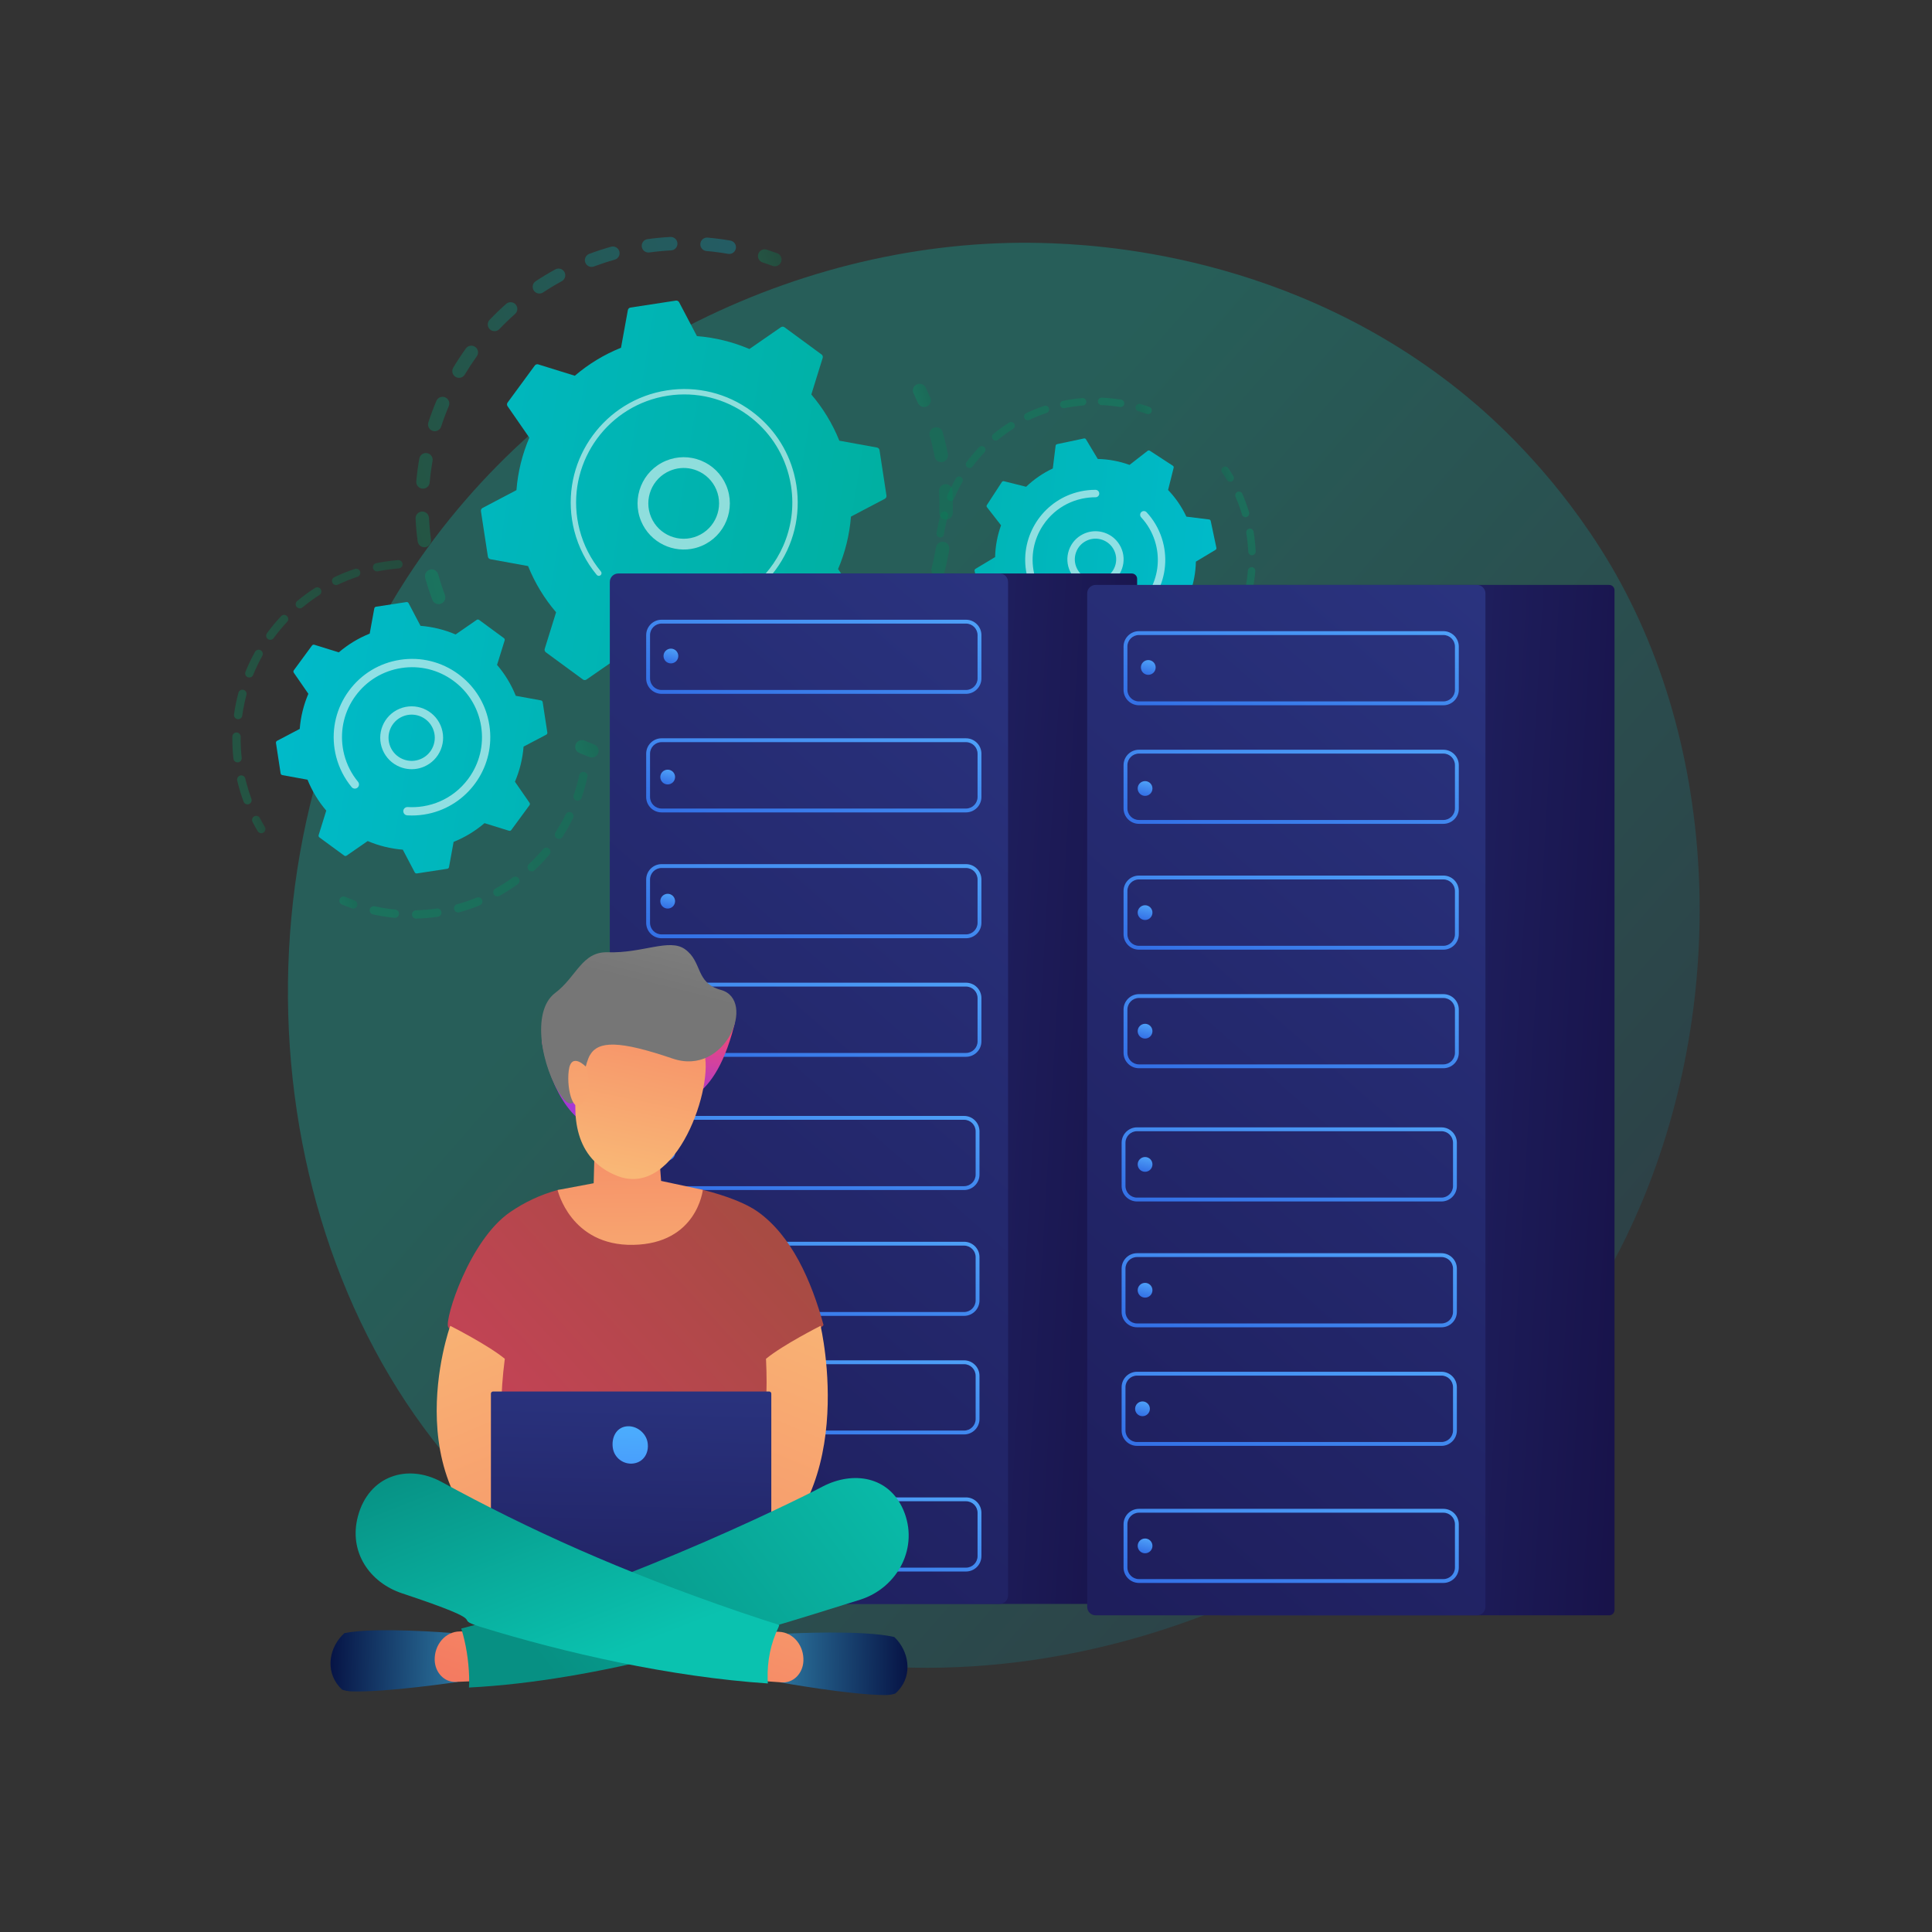 <?xml version="1.0" encoding="utf-8"?>
<svg version="1.1" xmlns="http://www.w3.org/2000/svg" xmlns:xlink="http://www.w3.org/1999/xlink" x="0px" y="0px"
	 viewBox="0 0 3710 3710" style="enable-background:new 0 0 3710 3710;" xml:space="preserve">
<rect x="0" y="0" width="3710" height="3710" fill="#333333" stroke="none"/>
<g id="Background">
	<g>
	</g>
</g>
<g id="Illustration">
	<g>
		<linearGradient id="SVGID_1_" gradientUnits="userSpaceOnUse" x1="3496.072" y1="3239.697" x2="1460.963" y2="1458.978">
			<stop  offset="0" style="stop-color:#26375a"/>
			<stop  offset="1" style="stop-color:#0ac2af"/>
		</linearGradient>
		<path style="opacity:0.3;fill:url(#SVGID_1_);" d="M3150.209,2314.89c-263.018,619.302-963.637,966.239-1571.215,872.654
			c-98.865-15.229-369.907-60.591-609.877-274.594c-461.958-411.973-560.752-1227.733-188.104-1802.619
			c271.222-418.416,757.416-655.602,1219.395-643.737c99.51,2.555,480.875,18.306,816.029,294.666
			c49.228,40.592,157.804,137.05,255.657,290.073C3301.871,1410.661,3321.621,1911.284,3150.209,2314.89z"/>
		<g>
			<g>
				<g style="opacity:0.3;">
					
						<linearGradient id="SVGID_00000062873800495236374440000003064264968463945404_" gradientUnits="userSpaceOnUse" x1="1768.661" y1="1033.829" x2="2505.76" y2="1033.829" gradientTransform="matrix(0.968 -0.25 0.25 0.968 -1213.589 323.581)">
						<stop  offset="0" style="stop-color:#00a269"/>
						<stop  offset="1" style="stop-color:#00bdd6"/>
					</linearGradient>
					<path style="fill:url(#SVGID_00000062873800495236374440000003064264968463945404_);" d="M845.486,1159.682
						c-6.324,1.635-12.992-1.741-15.324-7.994c-5.107-13.675-9.693-27.776-13.636-41.909c-1.918-6.876,2.1-14.005,8.974-15.922
						c0.083-0.021,0.164-0.042,0.244-0.063c6.798-1.757,13.782,2.246,15.676,9.04c3.744,13.428,8.103,26.821,12.952,39.812
						c2.497,6.685-0.898,14.132-7.587,16.628C846.356,1159.437,845.922,1159.57,845.486,1159.682z M818.119,1050.478
						c-0.489,0.126-0.992,0.226-1.506,0.296c-7.071,0.962-13.587-3.991-14.549-11.063c-1.974-14.526-3.348-29.281-4.08-43.852
						c-0.359-7.129,5.104-13.175,12.257-13.559c7.129-0.357,13.196,5.135,13.554,12.258c0.697,13.851,2.002,27.866,3.882,41.672
						C828.569,1042.787,824.372,1048.861,818.119,1050.478z M815.478,937.963c-1.393,0.36-2.871,0.492-4.386,0.357
						c-7.108-0.64-12.356-6.916-11.72-14.025c1.302-14.571,3.256-29.268,5.808-43.681c1.249-7.028,7.957-11.708,14.978-10.473
						c7.026,1.245,11.716,7.952,10.472,14.978c-2.424,13.687-4.279,27.64-5.517,41.479
						C824.614,932.192,820.62,936.634,815.478,937.963z M838.067,827.66c-2.302,0.595-4.795,0.561-7.223-0.229
						c-6.786-2.209-10.496-9.503-8.288-16.288c4.536-13.92,9.725-27.811,15.426-41.287c2.785-6.564,10.363-9.639,16.938-6.865
						c6.571,2.78,9.645,10.364,6.865,16.938c-5.415,12.797-10.347,25.991-14.651,39.22
						C845.713,823.505,842.199,826.592,838.067,827.66z M884.685,725.166c-3.229,0.834-6.775,0.427-9.862-1.419
						c-6.129-3.661-8.128-11.596-4.466-17.72c7.49-12.535,15.624-24.93,24.175-36.828c4.16-5.799,12.235-7.125,18.034-2.957
						c5.795,4.165,7.118,12.238,2.955,18.038c-8.13,11.309-15.86,23.089-22.978,35.002
						C890.728,722.321,887.862,724.345,884.685,725.166z M952.811,635.544c-4.181,1.081-8.808,0.045-12.163-3.154
						c-5.166-4.927-5.36-13.104-0.437-18.271c10.093-10.586,20.768-20.874,31.727-30.568c5.349-4.73,13.513-4.228,18.243,1.119
						c4.728,5.342,4.228,13.511-1.117,18.24c-10.413,9.214-20.555,18.983-30.145,29.043
						C957.192,633.765,955.066,634.961,952.811,635.544z M1403.582,487.248c-1.733,0.448-3.583,0.541-5.459,0.212
						c-13.675-2.398-27.64-4.232-41.504-5.445c-7.109-0.623-12.369-6.891-11.744-13.998c0.62-7.111,6.889-12.37,14-11.747
						c14.601,1.278,29.31,3.207,43.711,5.73c7.031,1.233,11.73,7.933,10.497,14.961
						C1412.18,482.117,1408.338,486.019,1403.582,487.248z M1039.048,563.294c-5.19,1.342-10.882-0.659-14.008-5.379
						c-3.942-5.952-2.312-13.97,3.637-17.911c12.195-8.079,24.891-15.725,37.734-22.726c6.281-3.386,14.116-1.11,17.533,5.16
						c3.416,6.266,1.104,14.115-5.163,17.534c-12.198,6.646-24.253,13.907-35.834,21.578
						C1041.717,562.364,1040.399,562.945,1039.048,563.294z M1291.214,480.433c-0.826,0.213-1.684,0.352-2.569,0.398
						c-13.874,0.724-27.901,2.061-41.69,3.962c-7.071,0.973-13.594-3.968-14.569-11.037c-0.972-7.069,3.955-13.624,11.037-14.568
						c14.509-1.999,29.269-3.405,43.868-4.17c7.128-0.372,13.21,5.105,13.581,12.23
						C1301.2,473.488,1297.04,478.927,1291.214,480.433z M1139.262,512.119c-6.314,1.632-12.974-1.73-15.316-7.97
						c-2.509-6.682,0.873-14.131,7.554-16.645c13.68-5.137,27.766-9.753,41.869-13.711c0.086-0.028,0.177-0.051,0.265-0.074
						c6.788-1.755,13.763,2.235,15.67,9.016c1.931,6.873-2.073,14.008-8.946,15.936c-13.394,3.764-26.773,8.15-39.771,13.033
						C1140.148,511.864,1139.705,512.004,1139.262,512.119z"/>
					
						<linearGradient id="SVGID_00000008832947220557516910000010851491144949006985_" gradientUnits="userSpaceOnUse" x1="2541.59" y1="839.703" x2="2584.638" y2="839.703" gradientTransform="matrix(0.968 -0.25 0.25 0.968 -1213.589 323.581)">
						<stop  offset="0" style="stop-color:#00a269"/>
						<stop  offset="1" style="stop-color:#018657"/>
					</linearGradient>
					<path style="fill:url(#SVGID_00000008832947220557516910000010851491144949006985_);" d="M1491.178,510.941
						c-2.463,0.637-5.14,0.557-7.709-0.395c-6.248-2.316-12.648-4.536-19.024-6.611c-6.787-2.203-10.505-9.496-8.299-16.281
						c2.202-6.789,9.496-10.515,16.284-8.297c6.707,2.177,13.437,4.514,20.013,6.949c6.691,2.478,10.11,9.916,7.631,16.604
						C1498.548,507.04,1495.137,509.918,1491.178,510.941z"/>
				</g>
				<g style="opacity:0.3;">
					
						<linearGradient id="SVGID_00000037689984176083817180000002022799331370966948_" gradientUnits="userSpaceOnUse" x1="2765.022" y1="1168.652" x2="2794.561" y2="1168.652" gradientTransform="matrix(0.968 -0.25 0.25 0.968 -1213.589 323.581)">
						<stop  offset="0" style="stop-color:#00a269"/>
						<stop  offset="1" style="stop-color:#018657"/>
					</linearGradient>
					<path style="fill:url(#SVGID_00000037689984176083817180000002022799331370966948_);" d="M1777.87,781.189
						c-6.039,1.561-12.485-1.444-15.063-7.342c-2.665-6.105-5.504-12.258-8.438-18.283c-3.124-6.419-0.454-14.153,5.962-17.276
						c6.444-3.136,14.154-0.452,17.277,5.962c3.087,6.345,6.078,12.824,8.886,19.252c2.856,6.54-0.13,14.158-6.67,17.016
						C1779.182,780.798,1778.527,781.019,1777.87,781.189z"/>
					
						<linearGradient id="SVGID_00000000186293946885659900000001740334439095143554_" gradientUnits="userSpaceOnUse" x1="2041.644" y1="1504.654" x2="2800.873" y2="1504.654" gradientTransform="matrix(0.968 -0.25 0.25 0.968 -1213.589 323.581)">
						<stop  offset="0" style="stop-color:#00a269"/>
						<stop  offset="1" style="stop-color:#018657"/>
					</linearGradient>
					<path style="fill:url(#SVGID_00000000186293946885659900000001740334439095143554_);" d="M1443.242,1470.168
						c-5.757,1.488-11.561,2.884-17.411,4.188c-6.967,1.55-13.873-2.838-15.425-9.803c-1.553-6.966,2.863-13.905,9.801-15.427
						c13.5-3.01,26.847-6.559,39.82-10.6c6.824-2.113,14.058,1.679,16.182,8.492c2.124,6.818-1.68,14.064-8.494,16.185
						C1459.69,1465.703,1451.455,1468.045,1443.242,1470.168z M1358.38,1484.611c-0.699,0.181-1.425,0.305-2.17,0.368
						c-14.368,1.206-28.948,1.815-43.331,1.81c-7.135-0.001-12.92-5.789-12.918-12.923c0.003-7.138,5.799-12.943,12.928-12.919
						c13.661,0.004,27.51-0.578,41.165-1.719c7.111-0.597,13.359,4.686,13.956,11.794
						C1368.541,1477.391,1364.364,1483.064,1358.38,1484.611z M1531.082,1438.521c-5.899,1.525-12.233-1.306-14.917-7.02
						c-3.034-6.463-0.255-14.158,6.205-17.194c12.359-5.801,24.636-12.213,36.494-19.063c6.187-3.56,14.085-1.451,17.654,4.728
						c3.569,6.184,1.451,14.088-4.73,17.656c-12.487,7.211-25.419,13.963-38.433,20.075
						C1532.612,1438.053,1531.85,1438.323,1531.082,1438.521z M1247.606,1481.654c-1.588,0.411-3.281,0.519-5.005,0.282
						c-14.268-1.979-28.625-4.593-42.668-7.767c-6.96-1.574-11.327-8.491-9.752-15.451c1.573-6.966,8.486-11.333,15.453-9.756
						c13.334,3.013,26.966,5.496,40.517,7.374c7.069,0.977,12.005,7.507,11.025,14.575
						C1256.435,1476.254,1252.525,1480.382,1247.606,1481.654z M1625.473,1380.65c-4.838,1.251-10.177-0.383-13.442-4.581
						c-4.382-5.635-3.365-13.755,2.27-18.136c10.773-8.374,21.339-17.33,31.408-26.617c5.246-4.839,13.422-4.512,18.262,0.739
						c4.836,5.246,4.506,13.418-0.74,18.256c-10.598,9.778-21.723,19.207-33.067,28.026
						C1628.73,1379.453,1627.13,1380.221,1625.473,1380.65z M1704.882,1303.465c-3.868,1-8.145,0.197-11.464-2.537
						c-5.506-4.542-6.29-12.686-1.749-18.193c8.707-10.562,17.07-21.613,24.858-32.844c4.058-5.872,12.107-7.332,17.982-3.261
						c5.866,4.068,7.323,12.116,3.259,17.985c-8.196,11.821-16.996,23.45-26.16,34.562
						C1709.806,1301.364,1707.433,1302.806,1704.882,1303.465z M1765.575,1210.806c-2.942,0.76-6.16,0.492-9.084-0.994
						c-6.362-3.231-8.9-11.011-5.666-17.373c6.207-12.214,11.966-24.819,17.115-37.474c2.69-6.608,10.222-9.791,16.842-7.096
						c6.609,2.693,9.787,10.229,7.096,16.842c-5.422,13.315-11.481,26.586-18.01,39.436
						C1772.118,1207.587,1769.04,1209.91,1765.575,1210.806z M1804.612,1107.122c-2.038,0.527-4.232,0.562-6.417,0.006
						c-6.916-1.763-11.091-8.797-9.327-15.712c3.385-13.268,6.239-26.827,8.484-40.306c1.173-7.039,7.84-11.797,14.868-10.626
						c7.042,1.172,11.798,7.832,10.624,14.871c-2.365,14.198-5.37,28.479-8.932,42.445
						C1812.704,1102.533,1809.028,1105.981,1804.612,1107.122z M1819.942,997.355c-1.146,0.296-2.353,0.436-3.595,0.402
						c-7.133-0.195-12.76-6.138-12.562-13.27c0.373-13.653,0.17-27.5-0.61-41.167c-0.406-7.127,5.064-13.228,12.167-13.635
						c7.126-0.408,13.232,5.042,13.638,12.169c0.82,14.387,1.035,28.966,0.639,43.339
						C1829.457,991.084,1825.376,995.951,1819.942,997.355z M1810.788,886.978c-0.257,0.066-0.518,0.123-0.781,0.176
						c-7.005,1.362-13.789-3.214-15.149-10.219c-1.923-9.889-4.173-19.834-6.689-29.57c-0.911-3.524-1.862-7.032-2.843-10.516
						c-1.935-6.872,2.064-14.011,8.934-15.943c6.917-2.095,14.006,2.063,15.942,8.929c1.034,3.669,2.031,7.353,2.99,11.063
						c2.647,10.239,5.014,20.706,7.035,31.107C1821.538,878.745,1817.349,885.282,1810.788,886.978z"/>
					
						<linearGradient id="SVGID_00000123400372501027466900000012579982222132716947_" gradientUnits="userSpaceOnUse" x1="1965.968" y1="1664.665" x2="2008.467" y2="1664.665" gradientTransform="matrix(0.968 -0.25 0.25 0.968 -1213.589 323.581)">
						<stop  offset="0" style="stop-color:#00a269"/>
						<stop  offset="1" style="stop-color:#018657"/>
					</linearGradient>
					<path style="fill:url(#SVGID_00000123400372501027466900000012579982222132716947_);" d="M1139.917,1454.259
						c-2.488,0.643-5.188,0.554-7.772-0.416c-6.549-2.462-13.169-5.11-19.677-7.87c-6.573-2.785-9.641-10.37-6.856-16.94
						c2.788-6.57,10.364-9.645,16.941-6.856c6.183,2.62,12.472,5.134,18.689,7.474c6.678,2.508,10.059,9.96,7.548,16.641
						C1147.248,1450.389,1143.851,1453.242,1139.917,1454.259z"/>
				</g>
				<g>
					
						<linearGradient id="SVGID_00000100365790375032516430000016460356112646260638_" gradientUnits="userSpaceOnUse" x1="4034.959" y1="2023.15" x2="1326.826" y2="834.216" gradientTransform="matrix(0.968 -0.25 0.25 0.968 -1213.589 323.581)">
						<stop  offset="0" style="stop-color:#00a269"/>
						<stop  offset="1" style="stop-color:#00bdd6"/>
					</linearGradient>
					<path style="fill:url(#SVGID_00000100365790375032516430000016460356112646260638_);" d="M1119.288,1304.775
						c2.076,1.525,4.893,1.565,7.011,0.099l60.449-41.831c31.575,13.473,65.526,22.01,100.747,24.767l34.188,65.023
						c1.199,2.282,3.714,3.549,6.26,3.16l87.159-13.35c2.548-0.391,4.566-2.355,5.028-4.888l13.157-72.276
						c32.782-13.174,62.621-31.48,88.715-53.788l70.199,21.819c2.46,0.765,5.135-0.116,6.66-2.192l52.191-71.071
						c1.526-2.078,1.565-4.894,0.098-7.012l-41.83-60.448c13.474-31.575,22.01-65.527,24.766-100.748l65.025-34.189
						c2.281-1.199,3.549-3.712,3.159-6.26l-13.351-87.16c-0.39-2.547-2.353-4.566-4.889-5.027l-72.276-13.157
						c-13.173-32.782-31.478-62.621-53.787-88.714l21.819-70.2c0.764-2.459-0.116-5.135-2.193-6.659l-71.071-52.19
						c-2.077-1.527-4.893-1.565-7.012-0.099l-60.449,41.831c-31.574-13.475-65.526-22.011-100.748-24.767l-34.188-65.025
						c-1.199-2.28-3.712-3.549-6.26-3.16l-87.16,13.352c-2.547,0.389-4.566,2.353-5.027,4.888l-13.157,72.276
						c-32.782,13.172-62.621,31.479-88.715,53.788l-70.198-21.819c-2.461-0.766-5.137,0.116-6.661,2.192l-52.19,71.071
						c-1.525,2.076-1.565,4.892-0.099,7.012l41.83,60.448c-13.474,31.575-22.01,65.527-24.766,100.748l-65.025,34.188
						c-2.28,1.198-3.55,3.713-3.158,6.26l13.35,87.158c0.39,2.547,2.353,4.566,4.888,5.028l72.276,13.157
						c13.173,32.781,31.48,62.62,53.787,88.714l-21.818,70.199c-0.765,2.461,0.115,5.135,2.192,6.661L1119.288,1304.775z"/>
					<path style="opacity:0.56;fill:#FFFFFF;" d="M1335.032,1052.461c-41.83,10.812-86.5-10.41-103.786-51.375
						c-18.999-45.032,2.178-97.117,47.205-116.118c21.814-9.21,45.906-9.364,67.833-0.448c21.932,8.914,39.08,25.837,48.282,47.651
						c19,45.032-2.178,97.117-47.204,116.118C1343.301,1050,1339.179,1051.389,1335.032,1052.461z M1296.036,900.787
						c-3.23,0.835-6.417,1.909-9.548,3.229c-34.523,14.565-50.758,54.508-36.194,89.028c14.568,34.524,54.502,50.777,89.031,36.195
						c34.523-14.565,50.758-54.507,36.194-89.028c-7.058-16.727-20.203-29.7-37.02-36.537
						C1324.831,898.12,1310.065,897.161,1296.036,900.787z"/>
					<path style="opacity:0.56;fill:#FFFFFF;" d="M1368.823,1175.949c-7.184,1.857-14.504,3.364-21.938,4.503l0,0
						c-2.34,0.36-4.687,0.68-7.038,0.964c-11.592,1.396-23.277,1.867-34.874,1.407c-0.158-0.006-0.316-0.012-0.474-0.018
						c-0.448-0.02-0.896-0.04-1.346-0.064c-0.873-0.04-1.746-0.091-2.618-0.142c-2.293-0.137-4.146-1.749-4.694-3.86
						c-0.133-0.513-0.187-1.057-0.154-1.613c0.171-2.849,2.626-5.011,5.471-4.845c14.664,0.887,29.52,0.196,44.158-2.05
						c72.717-11.126,130.886-58.947,158.582-121.727c15.409-34.917,21.386-74.465,15.189-114.908
						c-1.085-7.092-2.52-14.078-4.294-20.929c-11.925-46.115-39.121-86.391-78.032-114.962
						c-44.694-32.822-99.496-46.275-154.305-37.879c-113.196,17.351-191.103,123.49-173.772,236.634
						c1.068,6.976,2.486,13.873,4.243,20.661c7.609,29.416,21.569,56.84,40.976,80.254c0.501,0.606,0.841,1.289,1.024,2.003
						c0.485,1.877-0.112,3.955-1.706,5.274c-2.205,1.816-5.456,1.525-7.28-0.683c-20.374-24.583-35.035-53.375-43.022-84.256
						c-1.844-7.125-3.332-14.363-4.456-21.685c-18.197-118.791,63.676-230.232,182.424-248.423
						c57.542-8.815,115.07,5.309,161.991,39.766c40.85,29.994,69.4,72.276,81.921,120.688c1.86,7.194,3.366,14.526,4.508,21.968
						c8.813,57.545-5.308,115.075-39.763,161.995C1459.544,1134.881,1417.247,1163.432,1368.823,1175.949z"/>
				</g>
			</g>
			<g>
				<g style="opacity:0.3;">
					
						<linearGradient id="SVGID_00000033349858158993861590000015079686181557739657_" gradientUnits="userSpaceOnUse" x1="1330.198" y1="1647.711" x2="1351.207" y2="1647.711" gradientTransform="matrix(0.968 -0.25 0.25 0.968 -1213.589 323.581)">
						<stop  offset="0" style="stop-color:#00a269"/>
						<stop  offset="1" style="stop-color:#018657"/>
					</linearGradient>
					<path style="fill:url(#SVGID_00000033349858158993861590000015079686181557739657_);" d="M503.751,1599.761
						c-3.343,0.864-6.986-0.521-8.846-3.638c-3.475-5.816-6.822-11.818-9.945-17.838c-2.029-3.911-0.504-8.725,3.41-10.76
						c3.911-2.049,8.73-0.501,10.76,3.41c2.976,5.736,6.165,11.456,9.48,17.008c2.26,3.779,1.023,8.679-2.758,10.945
						C505.179,1599.287,504.472,1599.574,503.751,1599.761z"/>
					
						<linearGradient id="SVGID_00000009555015898067180070000012802139082901482882_" gradientUnits="userSpaceOnUse" x1="1321.694" y1="1411.691" x2="1733.473" y2="1411.691" gradientTransform="matrix(0.968 -0.25 0.25 0.968 -1213.589 323.581)">
						<stop  offset="0" style="stop-color:#00a269"/>
						<stop  offset="1" style="stop-color:#018657"/>
					</linearGradient>
					<path style="fill:url(#SVGID_00000009555015898067180070000012802139082901482882_);" d="M477.236,1544.383
						c-3.916,1.012-8.041-1.085-9.473-4.958c-4.052-10.941-7.587-22.216-10.505-33.505c-0.615-2.377-1.204-4.769-1.774-7.174
						c-1.01-4.295,1.915-8.489,5.933-9.609c4.291-1.013,8.588,1.645,9.604,5.93c0.542,2.299,1.105,4.586,1.692,6.857
						c2.784,10.769,6.155,21.522,10.015,31.956c1.533,4.136-0.578,8.724-4.71,10.258
						C477.757,1544.232,477.496,1544.316,477.236,1544.383z M458.199,1463.725c-0.366,0.094-0.745,0.169-1.128,0.212
						c-4.384,0.481-8.329-2.678-8.813-7.06c-1.556-14.058-2.252-28.337-2.068-42.433c0.055-4.41,3.699-7.928,8.084-7.878
						c4.411,0.059,7.933,3.673,7.877,8.083c-0.175,13.45,0.492,27.069,1.973,40.476
						C464.563,1459.118,461.98,1462.748,458.199,1463.725z M459.289,1380.86c-0.981,0.254-2.026,0.322-3.09,0.179
						c-4.366-0.603-7.414-4.638-6.811-9.004c1.94-13.987,4.771-28.01,8.431-41.667c1.14-4.264,5.504-6.785,9.776-5.643
						c4.255,1.138,6.784,5.517,5.645,9.771c-3.488,13.026-6.193,26.389-8.038,39.731
						C464.743,1377.526,462.327,1380.075,459.289,1380.86z M480.719,1300.795c-1.6,0.414-3.339,0.332-4.988-0.329
						c-4.084-1.657-6.057-6.316-4.399-10.399c5.318-13.112,11.493-26.003,18.363-38.326c2.15-3.848,7.016-5.219,10.857-3.08
						c3.851,2.144,5.232,7.004,3.085,10.859c-6.55,11.741-12.443,24.044-17.511,36.544
						C485.138,1298.502,483.085,1300.184,480.719,1300.795z M521.053,1228.395c-2.234,0.578-4.702,0.185-6.713-1.284
						c-3.557-2.598-4.332-7.591-1.735-11.152c8.339-11.406,17.458-22.409,27.108-32.697c3.014-3.227,8.067-3.381,11.282-0.364
						c3.215,3.017,3.378,8.071,0.364,11.281c-9.208,9.819-17.908,20.312-25.861,31.199
						C524.364,1226.928,522.777,1227.95,521.053,1228.395z M577.729,1167.986c-2.894,0.748-6.095-0.172-8.137-2.623
						c-2.819-3.385-2.356-8.416,1.028-11.238c10.859-9.038,22.386-17.484,34.258-25.094c3.729-2.373,8.65-1.293,11.029,2.415
						c2.379,3.708,1.297,8.649-2.412,11.025c-11.323,7.258-22.309,15.306-32.661,23.923
						C579.898,1167.176,578.835,1167.7,577.729,1167.986z M647.436,1123.279c-3.622,0.936-7.517-0.786-9.189-4.282
						c-1.902-3.977-0.219-8.743,3.756-10.648c12.703-6.077,25.955-11.434,39.389-15.93c4.212-1.331,8.709,0.865,10.103,5.045
						c1.398,4.179-0.858,8.7-5.037,10.101c-12.818,4.279-25.456,9.39-37.568,15.186
						C648.414,1122.979,647.927,1123.152,647.436,1123.279z M767.16,1091.286c-0.445,0.115-0.911,0.195-1.39,0.231
						c-11.602,0.898-23.358,2.447-34.945,4.605c-1.757,0.317-3.478,0.649-5.191,1.003c-4.323,0.876-8.536-1.907-9.415-6.228
						c-0.889-4.328,1.901-8.671,6.224-9.418c1.829-0.368,3.656-0.727,5.498-1.059c12.106-2.251,24.431-3.876,36.597-4.814
						c4.397-0.339,8.233,2.944,8.572,7.341C773.415,1086.86,770.839,1090.336,767.16,1091.286z"/>
				</g>
				<g style="opacity:0.3;">
					
						<linearGradient id="SVGID_00000084500733370686134880000000339199105481415063_" gradientUnits="userSpaceOnUse" x1="1505.451" y1="1806.438" x2="1975.426" y2="1806.438" gradientTransform="matrix(0.968 -0.25 0.25 0.968 -1213.589 323.581)">
						<stop  offset="0" style="stop-color:#00a269"/>
						<stop  offset="1" style="stop-color:#018657"/>
					</linearGradient>
					<path style="fill:url(#SVGID_00000084500733370686134880000000339199105481415063_);" d="M881.75,1751.891
						c-4.219,1.09-8.545-1.414-9.696-5.633c-1.159-4.25,1.349-8.641,5.603-9.797c12.805-3.487,25.505-7.785,37.748-12.776
						c4.071-1.616,8.742,0.292,10.406,4.379c1.664,4.086-0.301,8.74-4.379,10.406c-12.842,5.227-26.155,9.739-39.577,13.394
						C881.822,1751.873,881.784,1751.883,881.75,1751.891z M841.778,1760.235c-0.28,0.072-0.559,0.128-0.849,0.171
						c-13.747,2.024-27.757,3.23-41.64,3.59c-4.408,0.109-8.071-3.364-8.183-7.771c-0.119-4.414,3.389-8.065,7.769-8.191
						c13.248-0.341,26.616-1.494,39.735-3.42c4.359-0.644,8.415,2.374,9.055,6.733
						C848.263,1755.427,845.672,1759.229,841.778,1760.235z M957.212,1721.115c-3.426,0.886-7.151-0.599-8.961-3.834
						c-2.148-3.84-0.776-8.703,3.071-10.857c11.586-6.489,22.874-13.729,33.551-21.538c3.577-2.591,8.553-1.824,11.152,1.739
						c2.601,3.554,1.825,8.553-1.733,11.155c-11.193,8.182-23.029,15.774-35.176,22.57
						C958.5,1720.694,957.861,1720.947,957.212,1721.115z M760.26,1762.29c-0.879,0.227-1.812,0.307-2.769,0.217
						c-13.84-1.342-27.736-3.554-41.298-6.578c-4.304-0.957-7.014-5.223-6.057-9.528c0.961-4.289,5.226-7.002,9.525-6.052
						c12.933,2.88,26.178,4.987,39.374,6.27c4.386,0.428,7.6,4.331,7.172,8.716C765.873,1758.762,763.414,1761.475,760.26,1762.29z
						 M1022.99,1673.012c-2.736,0.707-5.765-0.063-7.828-2.268c-3.019-3.22-2.851-8.271,0.364-11.284
						c9.668-9.052,18.88-18.792,27.382-28.959c2.831-3.389,7.866-3.829,11.246-0.999c3.38,2.829,3.829,7.866,0.999,11.246
						c-8.92,10.654-18.576,20.871-28.709,30.365C1025.433,1672.059,1024.239,1672.689,1022.99,1673.012z M1075.312,1610.532
						c-2.094,0.541-4.396,0.234-6.349-1.032c-3.697-2.401-4.749-7.346-2.347-11.042c7.233-11.136,13.853-22.806,19.676-34.681
						c1.942-3.964,6.729-5.596,10.681-3.654c3.959,1.94,5.592,6.718,3.653,10.673c-6.104,12.454-13.041,24.689-20.62,36.357
						C1078.874,1608.895,1077.176,1610.051,1075.312,1610.532z M1111.162,1537.311c-1.471,0.38-3.065,0.35-4.61-0.193
						c-4.165-1.443-6.368-5.994-4.921-10.16c4.364-12.536,7.989-25.453,10.777-38.386c0.933-4.299,5.178-7.047,9.485-6.115
						c4.31,0.931,7.049,5.174,6.119,9.487c-2.928,13.558-6.728,27.107-11.298,40.26
						C1115.8,1534.824,1113.659,1536.665,1111.162,1537.311z"/>
					
						<linearGradient id="SVGID_00000057115622903191099030000000438661994060425895_" gradientUnits="userSpaceOnUse" x1="1453.789" y1="1835.825" x2="1485.93" y2="1835.825" gradientTransform="matrix(0.968 -0.25 0.25 0.968 -1213.589 323.581)">
						<stop  offset="0" style="stop-color:#00a269"/>
						<stop  offset="1" style="stop-color:#018657"/>
					</linearGradient>
					<path style="fill:url(#SVGID_00000057115622903191099030000000438661994060425895_);" d="M680.315,1744.464
						c-1.491,0.385-3.107,0.344-4.668-0.211c-6.437-2.289-12.833-4.782-19.017-7.402c-4.056-1.721-5.955-6.407-4.236-10.466
						c1.729-4.045,6.405-5.946,10.467-4.235c5.896,2.502,12,4.877,18.141,7.065c4.154,1.478,6.32,6.046,4.841,10.196
						C684.919,1742.002,682.794,1743.824,680.315,1744.464z"/>
				</g>
				<g>
					
						<linearGradient id="SVGID_00000048493460719569456640000006974099309982764428_" gradientUnits="userSpaceOnUse" x1="3822.487" y1="2506.353" x2="1114.355" y2="1317.419" gradientTransform="matrix(0.968 -0.25 0.25 0.968 -1213.589 323.581)">
						<stop  offset="0" style="stop-color:#00a269"/>
						<stop  offset="1" style="stop-color:#00bdd6"/>
					</linearGradient>
					<path style="fill:url(#SVGID_00000048493460719569456640000006974099309982764428_);" d="M660.935,1642.975
						c1.389,1.02,3.274,1.047,4.691,0.066l40.45-27.991c21.128,9.016,43.847,14.729,67.415,16.573l22.877,43.51
						c0.802,1.526,2.484,2.375,4.189,2.114l58.323-8.933c1.705-0.262,3.055-1.575,3.365-3.271l8.803-48.364
						c21.936-8.815,41.903-21.064,59.364-35.992l46.974,14.6c1.646,0.511,3.436-0.078,4.457-1.468l34.923-47.557
						c1.021-1.391,1.047-3.275,0.066-4.692l-27.991-40.449c9.017-21.128,14.728-43.848,16.573-67.416l43.511-22.877
						c1.526-0.803,2.375-2.484,2.114-4.189l-8.934-58.324c-0.261-1.705-1.575-3.056-3.271-3.364l-48.364-8.804
						c-8.814-21.936-21.064-41.903-35.992-59.363l14.6-46.975c0.511-1.646-0.078-3.436-1.467-4.456l-47.558-34.924
						c-1.389-1.021-3.274-1.047-4.691-0.066l-40.45,27.992c-21.128-9.018-43.847-14.729-67.416-16.573l-22.878-43.512
						c-0.802-1.526-2.484-2.375-4.189-2.114l-58.324,8.934c-1.704,0.261-3.055,1.574-3.364,3.271l-8.803,48.364
						c-21.936,8.814-41.904,21.065-59.365,35.992l-46.973-14.6c-1.647-0.512-3.438,0.078-4.458,1.467l-34.923,47.557
						c-1.02,1.39-1.047,3.274-0.066,4.692l27.99,40.449c-9.017,21.128-14.728,43.847-16.572,67.416l-43.512,22.877
						c-1.525,0.802-2.375,2.484-2.112,4.189l8.933,58.322c0.262,1.705,1.575,3.055,3.271,3.365l48.364,8.804
						c8.815,21.935,21.064,41.902,35.991,59.364l-14.599,46.974c-0.512,1.647,0.078,3.436,1.467,4.458L660.935,1642.975z"/>
					<path style="opacity:0.56;fill:#FFFFFF;" d="M805.483,1475.196c-12.466,3.222-25.584,2.371-37.728-2.565
						c-14.938-6.073-26.617-17.603-32.885-32.462c-12.941-30.661,1.481-66.141,32.151-79.092
						c30.736-12.904,66.159,1.488,79.098,32.157c6.272,14.859,6.38,31.27,0.305,46.205c-6.072,14.942-17.6,26.624-32.464,32.89
						C811.183,1473.497,808.347,1474.455,805.483,1475.196z M779.404,1373.695c-2.079,0.538-4.141,1.232-6.179,2.089
						c-22.559,9.526-33.167,35.623-23.647,58.184c4.611,10.924,13.201,19.412,24.188,23.873c10.993,4.468,23.058,4.377,33.993-0.221
						l0,0c10.928-4.612,19.411-13.205,23.877-24.19c4.468-10.993,4.388-23.064-0.225-33.996
						C822.753,1378.913,800.364,1368.277,779.404,1373.695z"/>
					<path style="opacity:0.56;fill:#FFFFFF;" d="M828.892,1561.18c-4.89,1.264-9.882,2.288-14.977,3.074
						c-10.117,1.552-20.402,2.078-30.596,1.557c-0.458-0.027-0.916-0.053-1.374-0.08c-3.541-0.212-6.402-2.701-7.249-5.96
						c-0.205-0.792-0.289-1.632-0.237-2.49c0.264-4.4,4.056-7.731,8.448-7.481c9.512,0.577,19.129,0.127,28.583-1.326l0.004-0.001
						c0.519-0.078,1.04-0.165,1.554-0.249c22.345-3.642,42.936-12.716,60.361-26.237c9.458-7.34,17.983-16,25.341-25.832
						c0.06-0.08,0.12-0.159,0.18-0.239c0.181-0.249,0.365-0.489,0.543-0.736c21.245-28.935,29.956-64.411,24.519-99.894
						c-0.7-4.593-1.63-9.111-2.777-13.548c-7.721-29.853-25.329-55.926-50.519-74.428c-28.936-21.246-64.411-29.949-99.89-24.513
						c-35.457,5.445-66.726,24.364-87.977,53.293c-21.245,28.935-29.956,64.411-24.519,99.894c0.688,4.515,1.609,8.98,2.744,13.371
						c4.927,19.047,13.963,36.797,26.527,51.953c0.773,0.935,1.3,1.99,1.581,3.093c0.749,2.898-0.172,6.107-2.633,8.144
						c-3.401,2.803-8.423,2.346-11.242-1.055c-14.056-16.96-24.17-36.823-29.684-58.125c-1.272-4.92-2.301-9.911-3.074-14.961
						c-6.081-39.704,3.663-79.392,27.437-111.766c23.772-32.366,58.698-53.567,98.421-59.623
						c39.699-6.084,79.387,3.656,111.758,27.435c28.184,20.691,47.881,49.863,56.518,83.263c1.282,4.958,2.324,10.018,3.111,15.152
						C951.541,1469.725,902.613,1542.125,828.892,1561.18z"/>
				</g>
			</g>
			<g>
				<g style="opacity:0.3;">
					
						<linearGradient id="SVGID_00000053515714089957176230000016702168037654731163_" gradientUnits="userSpaceOnUse" x1="-1704.706" y1="8363.672" x2="-1685.914" y2="8363.672" gradientTransform="matrix(-0.953 0.304 -0.304 -0.953 3288.577 9392.992)">
						<stop  offset="0" style="stop-color:#00a269"/>
						<stop  offset="1" style="stop-color:#018657"/>
					</linearGradient>
					<path style="fill:url(#SVGID_00000053515714089957176230000016702168037654731163_);" d="M2350.512,896.203
						c2.942-0.94,6.265,0.113,8.083,2.803c3.396,5.019,6.688,10.21,9.779,15.428c2.009,3.391,0.89,7.766-2.503,9.78
						c-3.389,2.027-7.771,0.888-9.78-2.503c-2.946-4.972-6.083-9.92-9.323-14.711c-2.209-3.261-1.351-7.699,1.912-9.913
						C2349.261,896.698,2349.878,896.406,2350.512,896.203z"/>
					
						<linearGradient id="SVGID_00000094614498360278216750000001798069788125612169_" gradientUnits="userSpaceOnUse" x1="-1712.312" y1="8152.555" x2="-1343.986" y2="8152.555" gradientTransform="matrix(-0.953 0.304 -0.304 -0.953 3288.577 9392.992)">
						<stop  offset="0" style="stop-color:#00a269"/>
						<stop  offset="1" style="stop-color:#018657"/>
					</linearGradient>
					<path style="fill:url(#SVGID_00000094614498360278216750000001798069788125612169_);" d="M2376.979,944.32
						c3.446-1.101,7.236,0.564,8.709,3.95c4.17,9.566,7.894,19.457,11.068,29.391c0.668,2.092,1.315,4.198,1.945,6.317
						c1.118,3.785-1.283,7.677-4.814,8.879c-3.78,1.12-7.752-1.036-8.875-4.812c-0.6-2.026-1.217-4.039-1.856-6.038
						c-3.028-9.477-6.581-18.909-10.553-28.032c-1.577-3.617,0.077-7.82,3.689-9.398
						C2376.522,944.481,2376.75,944.393,2376.979,944.32z M2398.042,1015.388c0.322-0.103,0.657-0.188,0.997-0.246
						c3.891-0.651,7.572,1.972,8.226,5.861c2.098,12.475,3.438,25.191,3.984,37.788c0.173,3.941-2.904,7.266-6.822,7.442
						c-3.942,0.169-7.269-2.88-7.442-6.821c-0.521-12.019-1.802-24.147-3.8-36.046
						C2392.591,1019.823,2394.715,1016.452,2398.042,1015.388z M2401.242,1089.442c0.863-0.276,1.793-0.389,2.75-0.315
						c3.929,0.318,6.854,3.768,6.536,7.697c-1.027,12.588-2.85,25.253-5.43,37.633c-0.803,3.865-4.573,6.336-8.446,5.532
						c-3.857-0.802-6.336-4.585-5.533-8.442c2.458-11.808,4.201-23.877,5.176-35.884
						C2396.54,1092.693,2398.569,1090.296,2401.242,1089.442z M2386.138,1162.019c1.408-0.45,2.965-0.465,4.47,0.043
						c3.73,1.274,5.727,5.335,4.453,9.065c-4.088,11.977-8.954,23.8-14.468,35.15c-1.726,3.545-6.002,5.014-9.541,3.297
						c-3.547-1.721-5.024-5.991-3.302-9.542c5.258-10.814,9.9-22.098,13.797-33.516
						C2382.308,1164.289,2384.057,1162.684,2386.138,1162.019z M2353.768,1228.703c1.966-0.628,4.19-0.402,6.059,0.808
						c3.307,2.141,4.251,6.56,2.111,9.872c-6.873,10.606-14.461,20.891-22.561,30.563c-2.529,3.033-7.033,3.426-10.056,0.893
						c-3.023-2.532-3.423-7.037-0.893-10.056c7.728-9.232,14.968-19.041,21.522-29.164
						C2350.884,1230.18,2352.25,1229.188,2353.768,1228.703z M2306.199,1285.503c2.547-0.814,5.451-0.153,7.398,1.932
						c2.688,2.881,2.528,7.396-0.352,10.088c-9.242,8.618-19.11,16.741-29.329,24.134c-3.211,2.307-7.659,1.591-9.971-1.6
						c-2.311-3.192-1.594-7.658,1.598-9.967c9.746-7.052,19.15-14.792,27.961-23.009
						C2304.302,1286.336,2305.226,1285.814,2306.199,1285.503z M2246.202,1328.937c3.187-1.018,6.752,0.323,8.422,3.361
						c1.899,3.455,0.636,7.796-2.818,9.698c-11.038,6.067-22.602,11.518-34.372,16.209c-3.695,1.4-7.821-0.334-9.276-3.996
						c-1.459-3.662,0.328-7.812,3.989-9.274c11.231-4.467,22.259-9.668,32.783-15.453
						C2245.344,1329.255,2245.771,1329.075,2246.202,1328.937z M2140.901,1363.537c0.392-0.125,0.804-0.22,1.229-0.276
						c10.315-1.386,20.735-3.361,30.974-5.872c1.553-0.372,3.073-0.755,4.585-1.157c3.816-1,7.719,1.273,8.722,5.088
						c1.011,3.82-1.261,7.839-5.084,8.724c-1.615,0.421-3.228,0.834-4.857,1.223c-10.698,2.62-21.621,4.691-32.439,6.143
						c-3.909,0.525-7.5-2.215-8.024-6.123C2135.538,1367.804,2137.663,1364.571,2140.901,1363.537z"/>
				</g>
				<g style="opacity:0.3;">
					
						<linearGradient id="SVGID_00000105410796848313526530000004690746306747998597_" gradientUnits="userSpaceOnUse" x1="-1547.944" y1="8505.647" x2="-1127.561" y2="8505.647" gradientTransform="matrix(-0.953 0.304 -0.304 -0.953 3288.577 9392.992)">
						<stop  offset="0" style="stop-color:#00a269"/>
						<stop  offset="1" style="stop-color:#018657"/>
					</linearGradient>
					<path style="fill:url(#SVGID_00000105410796848313526530000004690746306747998597_);" d="M2005.298,779.391
						c3.712-1.186,7.702,0.833,8.942,4.542c1.249,3.736-0.77,7.785-4.51,9.031c-11.259,3.759-22.384,8.236-33.065,13.31
						c-3.554,1.648-7.821,0.18-9.513-3.386c-1.692-3.565-0.172-7.82,3.386-9.513c11.205-5.315,22.866-10.014,34.667-13.954
						C2005.235,779.411,2005.268,779.401,2005.298,779.391z M2040.573,769.927c0.246-0.079,0.493-0.142,0.75-0.195
						c12.174-2.5,24.625-4.283,37.004-5.303c3.931-0.319,7.376,2.597,7.699,6.527c0.328,3.935-2.62,7.373-6.525,7.706
						c-11.813,0.972-23.693,2.675-35.311,5.056c-3.86,0.794-7.634-1.696-8.425-5.556
						C2035.023,774.547,2037.146,771.022,2040.573,769.927z M1939.461,810.676c3.015-0.964,6.416,0.175,8.195,2.973
						c2.112,3.321,1.132,7.733-2.195,9.85c-10.02,6.378-19.734,13.412-28.876,20.923c-3.064,2.494-7.546,2.06-10.047-0.991
						c-2.502-3.043-2.06-7.546,0.986-10.049c9.583-7.871,19.771-15.247,30.275-21.926
						C1938.332,811.117,1938.89,810.858,1939.461,810.676z M2113.264,763.986c0.773-0.247,1.602-0.366,2.462-0.333
						c12.426,0.501,24.947,1.777,37.21,3.794c3.892,0.638,6.526,4.311,5.889,8.204c-0.642,3.879-4.314,6.516-8.201,5.884
						c-11.694-1.92-23.628-3.134-35.477-3.616c-3.938-0.161-7.005-3.484-6.844-7.422
						C2108.429,767.419,2110.489,764.873,2113.264,763.986z M1883.144,856.944c2.407-0.769,5.151-0.234,7.104,1.631
						c2.858,2.724,2.963,7.243,0.244,10.095c-8.178,8.571-15.913,17.732-22.993,27.24c-2.358,3.169-6.831,3.815-9.993,1.458
						c-3.161-2.356-3.815-6.831-1.459-9.992c7.428-9.963,15.537-19.573,24.108-28.562
						C1881.01,857.918,1882.045,857.295,1883.144,856.944z M1839.568,915.374c1.843-0.589,3.914-0.431,5.722,0.602
						c3.422,1.958,4.611,6.321,2.652,9.742c-5.898,10.309-11.222,21.064-15.823,31.961c-1.535,3.637-5.727,5.336-9.354,3.801
						c-3.633-1.533-5.332-5.717-3.799-9.347c4.823-11.429,10.402-22.704,16.582-33.506
						C1836.47,917.016,1837.928,915.898,1839.568,915.374z M1811.243,982.566c1.295-0.414,2.72-0.467,4.127-0.06
						c3.792,1.079,5.989,5.032,4.906,8.825c-3.266,11.414-5.852,23.132-7.69,34.821c-0.617,3.886-4.269,6.553-8.162,5.938
						c-3.895-0.614-6.555-4.265-5.942-8.164c1.932-12.255,4.642-24.545,8.061-36.521
						C1807.226,985.021,1809.045,983.269,1811.243,982.566z"/>
					
						<linearGradient id="SVGID_00000075143189683278127290000000452083559555781547_" gradientUnits="userSpaceOnUse" x1="-1594.155" y1="8531.935" x2="-1565.405" y2="8531.935" gradientTransform="matrix(-0.953 0.304 -0.304 -0.953 3288.577 9392.992)">
						<stop  offset="0" style="stop-color:#00a269"/>
						<stop  offset="1" style="stop-color:#018657"/>
					</linearGradient>
					<path style="fill:url(#SVGID_00000075143189683278127290000000452083559555781547_);" d="M2185.553,775.877
						c1.312-0.419,2.757-0.464,4.179-0.047c5.863,1.72,11.7,3.624,17.355,5.652c3.709,1.333,5.641,5.422,4.31,9.133
						c-1.34,3.699-5.42,5.633-9.133,4.309c-5.391-1.937-10.962-3.751-16.556-5.395c-3.783-1.11-5.949-5.081-4.837-8.861
						C2181.565,778.308,2183.371,776.574,2185.553,775.877z"/>
				</g>
				<g>
					
						<linearGradient id="SVGID_00000047769249073992382130000014269544212597095814_" gradientUnits="userSpaceOnUse" x1="524.596" y1="9131.707" x2="-1897.772" y2="8068.231" gradientTransform="matrix(-0.953 0.304 -0.304 -0.953 3288.577 9392.992)">
						<stop  offset="0" style="stop-color:#00a269"/>
						<stop  offset="1" style="stop-color:#00bdd6"/>
					</linearGradient>
					<path style="fill:url(#SVGID_00000047769249073992382130000014269544212597095814_);" d="M2207.971,865.53
						c-1.292-0.841-2.976-0.77-4.193,0.177l-34.712,27.033c-19.322-6.987-39.897-10.944-61.036-11.404l-22.621-37.702
						c-0.793-1.323-2.338-1.996-3.847-1.677l-51.632,10.915c-1.509,0.32-2.649,1.561-2.84,3.091l-5.425,43.632
						c-19.145,8.977-36.358,20.921-51.199,35.131l-42.683-10.672c-1.496-0.373-3.065,0.243-3.906,1.535l-28.791,44.228
						c-0.841,1.293-0.77,2.977,0.178,4.193l27.033,34.711c-6.988,19.322-10.944,39.898-11.404,61.037l-37.703,22.62
						c-1.323,0.794-1.996,2.338-1.677,3.847l10.916,51.633c0.319,1.509,1.56,2.65,3.09,2.839l43.632,5.426
						c8.976,19.145,20.921,36.358,35.131,51.198l-10.672,42.684c-0.374,1.495,0.242,3.064,1.534,3.905l44.229,28.791
						c1.292,0.842,2.976,0.77,4.193-0.177l34.712-27.034c19.321,6.989,39.897,10.944,61.036,11.404l22.621,37.704
						c0.793,1.322,2.337,1.996,3.847,1.677l51.633-10.916c1.509-0.319,2.648-1.56,2.839-3.09l5.425-43.632
						c19.145-8.976,36.359-20.921,51.2-35.131l42.682,10.672c1.497,0.375,3.066-0.242,3.907-1.535l28.791-44.228
						c0.841-1.293,0.771-2.976-0.177-4.193l-27.032-34.711c6.987-19.322,10.943-39.897,11.403-61.037l37.704-22.621
						c1.321-0.792,1.996-2.338,1.676-3.847l-10.915-51.632c-0.32-1.509-1.56-2.649-3.091-2.84l-43.632-5.426
						c-8.977-19.144-20.921-36.358-35.13-51.198l10.671-42.683c0.374-1.496-0.242-3.064-1.535-3.907L2207.971,865.53z"/>
					<path style="opacity:0.56;fill:#FFFFFF;" d="M2087.342,1022.638c10.97-3.505,22.727-3.406,33.82,0.39
						c13.646,4.671,24.656,14.378,31.001,27.332c13.101,26.728,2.009,59.138-24.727,72.248
						c-26.797,13.072-59.155,2.004-72.254-24.732c-6.349-12.953-7.272-27.603-2.6-41.245c4.669-13.649,14.376-24.662,27.334-31.006
						C2082.337,1024.442,2084.821,1023.443,2087.342,1022.638z M2115.742,1111.964c1.83-0.585,3.636-1.309,5.413-2.176
						c19.665-9.643,27.823-33.482,18.186-53.149c-4.668-9.523-12.766-16.67-22.802-20.101c-10.042-3.436-20.811-2.747-30.345,1.909
						l0,0c-9.526,4.669-16.668,12.77-20.104,22.804c-3.436,10.042-2.757,20.817,1.914,30.347
						C2076.769,1109.487,2097.298,1117.858,2115.742,1111.964z"/>
					<path style="opacity:0.56;fill:#FFFFFF;" d="M2062.106,947.033c4.303-1.375,8.71-2.541,13.219-3.499
						c8.956-1.896,18.115-2.883,27.244-2.931c0.41,0.001,0.821,0.002,1.231,0.002c3.173,0.011,5.853,2.089,6.773,4.957
						c0.223,0.697,0.34,1.443,0.337,2.212c-0.014,3.942-3.233,7.108-7.167,7.106c-8.524-0.036-17.089,0.85-25.458,2.624
						l-0.003,0.001c-0.459,0.096-0.92,0.2-1.375,0.301c-19.771,4.378-37.701,13.518-52.58,26.47
						c-8.076,7.031-15.253,15.194-21.328,24.344c-0.05,0.074-0.099,0.148-0.148,0.223c-0.149,0.231-0.301,0.455-0.447,0.685
						c-17.514,26.909-23.506,59.028-16.864,90.44c0.856,4.066,1.915,8.054,3.163,11.959c8.398,26.27,25.435,48.666,48.862,63.919
						c26.91,17.515,59.027,23.5,90.436,16.859c31.388-6.649,58.359-25.118,75.879-52.022c17.514-26.909,23.506-59.028,16.864-90.44
						c-0.842-3.998-1.889-7.938-3.124-11.802c-5.359-16.76-14.323-32.156-26.305-45.058c-0.738-0.796-1.261-1.712-1.568-2.683
						c-0.815-2.55-0.154-5.462,1.941-7.405c2.896-2.675,7.404-2.519,10.092,0.376c13.406,14.437,23.439,31.666,29.436,50.41
						c1.384,4.33,2.554,8.735,3.499,13.205c7.43,35.149,0.728,71.082-18.871,101.189c-19.598,30.1-49.719,50.792-84.886,58.201
						c-35.145,7.432-71.076,0.734-101.182-18.87c-26.21-17.058-45.269-42.116-54.664-71.507c-1.394-4.363-2.58-8.829-3.541-13.374
						C1957.188,1034.88,1997.233,967.763,2062.106,947.033z"/>
				</g>
			</g>
		</g>
		<g>
			<g>
				
					<linearGradient id="SVGID_00000096038438710674423760000001098904957366140593_" gradientUnits="userSpaceOnUse" x1="1156.369" y1="2052.673" x2="2381.154" y2="2124.72">
					<stop  offset="0" style="stop-color:#2B3582"/>
					<stop  offset="1" style="stop-color:#150E42"/>
				</linearGradient>
				<path style="fill:url(#SVGID_00000096038438710674423760000001098904957366140593_);" d="M2173.372,3079.944H1429.16
					c-5.667,0-10.26-4.594-10.26-10.26V1111.533c0-5.667,4.594-10.261,10.26-10.261h744.211c5.667,0,10.26,4.594,10.26,10.261
					v1958.151C2183.632,3075.35,2179.038,3079.944,2173.372,3079.944z"/>
				
					<linearGradient id="SVGID_00000131366665619558427050000000700282202970243478_" gradientUnits="userSpaceOnUse" x1="2315.127" y1="1220.575" x2="-30.416" y2="3899.584">
					<stop  offset="0" style="stop-color:#2B3582"/>
					<stop  offset="1" style="stop-color:#150E42"/>
				</linearGradient>
				<path style="fill:url(#SVGID_00000131366665619558427050000000700282202970243478_);" d="M1919.496,3079.944h-732.212
					c-8.98,0-16.26-7.28-16.26-16.26V1117.533c0-8.98,7.28-16.26,16.26-16.26h732.212c8.98,0,16.26,7.28,16.26,16.26v1946.151
					C1935.757,3072.664,1928.476,3079.944,1919.496,3079.944z"/>
				
					<linearGradient id="SVGID_00000106858642951108328650000015807676030204663231_" gradientUnits="userSpaceOnUse" x1="1617.321" y1="1013.347" x2="1524.827" y2="1433.271">
					<stop  offset="0" style="stop-color:#5AB6FF"/>
					<stop  offset="1" style="stop-color:#2F68E3"/>
				</linearGradient>
				<path style="fill:url(#SVGID_00000106858642951108328650000015807676030204663231_);" d="M1855.006,1332.365h-584.563
					c-16.32,0-29.598-13.278-29.598-29.598v-83.102c0-16.32,13.278-29.598,29.598-29.598h584.563
					c16.32,0,29.598,13.278,29.598,29.598v83.102C1884.604,1319.087,1871.326,1332.365,1855.006,1332.365z M1270.443,1197.467
					c-12.241,0-22.199,9.957-22.199,22.198v83.102c0,12.241,9.958,22.199,22.199,22.199h584.563
					c12.241,0,22.199-9.958,22.199-22.199v-83.102c0-12.241-9.958-22.198-22.199-22.198H1270.443z"/>
				
					<linearGradient id="SVGID_00000022543501509216456780000006528951582836069782_" gradientUnits="userSpaceOnUse" x1="1617.321" y1="1241.025" x2="1524.827" y2="1660.95">
					<stop  offset="0" style="stop-color:#5AB6FF"/>
					<stop  offset="1" style="stop-color:#2F68E3"/>
				</linearGradient>
				<path style="fill:url(#SVGID_00000022543501509216456780000006528951582836069782_);" d="M1855.006,1560.044h-584.563
					c-16.32,0-29.598-13.278-29.598-29.598v-83.102c0-16.32,13.278-29.598,29.598-29.598h584.563
					c16.32,0,29.598,13.278,29.598,29.598v83.102C1884.604,1546.766,1871.326,1560.044,1855.006,1560.044z M1270.443,1425.145
					c-12.241,0-22.199,9.958-22.199,22.199v83.102c0,12.241,9.958,22.199,22.199,22.199h584.563
					c12.241,0,22.199-9.958,22.199-22.199v-83.102c0-12.241-9.958-22.199-22.199-22.199H1270.443z"/>
				
					<linearGradient id="SVGID_00000004523799722390944300000000862243137449801873_" gradientUnits="userSpaceOnUse" x1="1617.321" y1="1482.674" x2="1524.827" y2="1902.598">
					<stop  offset="0" style="stop-color:#5AB6FF"/>
					<stop  offset="1" style="stop-color:#2F68E3"/>
				</linearGradient>
				<path style="fill:url(#SVGID_00000004523799722390944300000000862243137449801873_);" d="M1855.006,1801.692h-584.563
					c-16.32,0-29.598-13.278-29.598-29.598v-83.102c0-16.32,13.278-29.598,29.598-29.598h584.563
					c16.32,0,29.598,13.278,29.598,29.598v83.102C1884.604,1788.414,1871.326,1801.692,1855.006,1801.692z M1270.443,1666.793
					c-12.241,0-22.199,9.958-22.199,22.199v83.102c0,12.241,9.958,22.199,22.199,22.199h584.563
					c12.241,0,22.199-9.958,22.199-22.199v-83.102c0-12.241-9.958-22.199-22.199-22.199H1270.443z"/>
				
					<linearGradient id="SVGID_00000052784220529982565940000015937217369327104699_" gradientUnits="userSpaceOnUse" x1="1617.321" y1="1710.352" x2="1524.827" y2="2130.276">
					<stop  offset="0" style="stop-color:#5AB6FF"/>
					<stop  offset="1" style="stop-color:#2F68E3"/>
				</linearGradient>
				<path style="fill:url(#SVGID_00000052784220529982565940000015937217369327104699_);" d="M1855.006,2029.37h-584.563
					c-16.32,0-29.598-13.278-29.598-29.598v-83.102c0-16.32,13.278-29.598,29.598-29.598h584.563
					c16.32,0,29.598,13.278,29.598,29.598v83.102C1884.604,2016.092,1871.326,2029.37,1855.006,2029.37z M1270.443,1894.472
					c-12.241,0-22.199,9.958-22.199,22.199v83.102c0,12.241,9.958,22.199,22.199,22.199h584.563
					c12.241,0,22.199-9.958,22.199-22.199v-83.102c0-12.241-9.958-22.199-22.199-22.199H1270.443z"/>
				
					<linearGradient id="SVGID_00000129887549783308746950000017437436797371213966_" gradientUnits="userSpaceOnUse" x1="1613.621" y1="1966.18" x2="1521.127" y2="2386.104">
					<stop  offset="0" style="stop-color:#5AB6FF"/>
					<stop  offset="1" style="stop-color:#2F68E3"/>
				</linearGradient>
				<path style="fill:url(#SVGID_00000129887549783308746950000017437436797371213966_);" d="M1851.306,2285.199h-584.564
					c-16.32,0-29.598-13.278-29.598-29.598v-83.102c0-16.32,13.278-29.598,29.598-29.598h584.564
					c16.32,0,29.598,13.278,29.598,29.598v83.102C1880.905,2271.921,1867.626,2285.199,1851.306,2285.199z M1266.743,2150.3
					c-12.241,0-22.199,9.958-22.199,22.198v83.102c0,12.241,9.958,22.198,22.199,22.198h584.564
					c12.241,0,22.199-9.958,22.199-22.198v-83.102c0-12.241-9.958-22.198-22.199-22.198H1266.743z"/>
				
					<linearGradient id="SVGID_00000171702746142474858590000017007012824578850690_" gradientUnits="userSpaceOnUse" x1="1613.621" y1="2207.828" x2="1521.127" y2="2627.752">
					<stop  offset="0" style="stop-color:#5AB6FF"/>
					<stop  offset="1" style="stop-color:#2F68E3"/>
				</linearGradient>
				<path style="fill:url(#SVGID_00000171702746142474858590000017007012824578850690_);" d="M1851.306,2526.847h-584.564
					c-16.32,0-29.598-13.278-29.598-29.598v-83.102c0-16.32,13.278-29.598,29.598-29.598h584.564
					c16.32,0,29.598,13.278,29.598,29.598v83.102C1880.905,2513.569,1867.626,2526.847,1851.306,2526.847z M1266.743,2391.948
					c-12.241,0-22.199,9.958-22.199,22.199v83.102c0,12.241,9.958,22.198,22.199,22.198h584.564
					c12.241,0,22.199-9.958,22.199-22.198v-83.102c0-12.241-9.958-22.199-22.199-22.199H1266.743z"/>
				
					<linearGradient id="SVGID_00000093877432683085832070000002433259287535812542_" gradientUnits="userSpaceOnUse" x1="1613.621" y1="2435.507" x2="1521.127" y2="2855.431">
					<stop  offset="0" style="stop-color:#5AB6FF"/>
					<stop  offset="1" style="stop-color:#2F68E3"/>
				</linearGradient>
				<path style="fill:url(#SVGID_00000093877432683085832070000002433259287535812542_);" d="M1851.306,2754.525h-584.564
					c-16.32,0-29.598-13.278-29.598-29.598v-83.102c0-16.32,13.278-29.598,29.598-29.598h584.564
					c16.32,0,29.598,13.278,29.598,29.598v83.102C1880.905,2741.247,1867.626,2754.525,1851.306,2754.525z M1266.743,2619.626
					c-12.241,0-22.199,9.958-22.199,22.199v83.102c0,12.241,9.958,22.199,22.199,22.199h584.564
					c12.241,0,22.199-9.958,22.199-22.199v-83.102c0-12.241-9.958-22.199-22.199-22.199H1266.743z"/>
				
					<linearGradient id="SVGID_00000165229176532213048370000017329483101157319862_" gradientUnits="userSpaceOnUse" x1="1617.321" y1="2698.735" x2="1524.827" y2="3118.659">
					<stop  offset="0" style="stop-color:#5AB6FF"/>
					<stop  offset="1" style="stop-color:#2F68E3"/>
				</linearGradient>
				<path style="fill:url(#SVGID_00000165229176532213048370000017329483101157319862_);" d="M1855.006,3017.753h-584.563
					c-16.32,0-29.598-13.278-29.598-29.598v-83.102c0-16.32,13.278-29.598,29.598-29.598h584.563
					c16.32,0,29.598,13.278,29.598,29.598v83.102C1884.604,3004.475,1871.326,3017.753,1855.006,3017.753z M1270.443,2882.854
					c-12.241,0-22.199,9.958-22.199,22.199v83.102c0,12.241,9.958,22.199,22.199,22.199h584.563
					c12.241,0,22.199-9.958,22.199-22.199v-83.102c0-12.241-9.958-22.199-22.199-22.199H1270.443z"/>
				
					<linearGradient id="SVGID_00000025431971351071768250000001146097908151835574_" gradientUnits="userSpaceOnUse" x1="1294.146" y1="1233.319" x2="1284.284" y2="1278.09">
					<stop  offset="0" style="stop-color:#5AB6FF"/>
					<stop  offset="1" style="stop-color:#2F68E3"/>
				</linearGradient>
				
					<circle style="fill:url(#SVGID_00000025431971351071768250000001146097908151835574_);" cx="1288.325" cy="1259.746" r="14.182"/>
				
					<linearGradient id="SVGID_00000141414001171800797010000017747552115363194553_" gradientUnits="userSpaceOnUse" x1="1287.979" y1="1465.753" x2="1278.118" y2="1510.523">
					<stop  offset="0" style="stop-color:#5AB6FF"/>
					<stop  offset="1" style="stop-color:#2F68E3"/>
				</linearGradient>
				
					<circle style="fill:url(#SVGID_00000141414001171800797010000017747552115363194553_);" cx="1282.159" cy="1492.18" r="14.182"/>
				
					<linearGradient id="SVGID_00000059289839762278956340000015491780093914573481_" gradientUnits="userSpaceOnUse" x1="1287.979" y1="1704.116" x2="1278.118" y2="1748.887">
					<stop  offset="0" style="stop-color:#5AB6FF"/>
					<stop  offset="1" style="stop-color:#2F68E3"/>
				</linearGradient>
				
					<circle style="fill:url(#SVGID_00000059289839762278956340000015491780093914573481_);" cx="1282.159" cy="1730.543" r="14.182"/>
				
					<linearGradient id="SVGID_00000124122150333735527310000015401965546898880443_" gradientUnits="userSpaceOnUse" x1="1287.979" y1="1931.794" x2="1278.118" y2="1976.565">
					<stop  offset="0" style="stop-color:#5AB6FF"/>
					<stop  offset="1" style="stop-color:#2F68E3"/>
				</linearGradient>
				
					<circle style="fill:url(#SVGID_00000124122150333735527310000015401965546898880443_);" cx="1282.159" cy="1958.221" r="14.182"/>
				
					<linearGradient id="SVGID_00000142143524875151456990000001190211845050601387_" gradientUnits="userSpaceOnUse" x1="1287.979" y1="2187.623" x2="1278.118" y2="2232.393">
					<stop  offset="0" style="stop-color:#5AB6FF"/>
					<stop  offset="1" style="stop-color:#2F68E3"/>
				</linearGradient>
				
					<circle style="fill:url(#SVGID_00000142143524875151456990000001190211845050601387_);" cx="1282.159" cy="2214.05" r="14.182"/>
				
					<linearGradient id="SVGID_00000168102904983930080570000014629645803359529856_" gradientUnits="userSpaceOnUse" x1="1287.979" y1="2429.271" x2="1278.118" y2="2474.041">
					<stop  offset="0" style="stop-color:#5AB6FF"/>
					<stop  offset="1" style="stop-color:#2F68E3"/>
				</linearGradient>
				
					<circle style="fill:url(#SVGID_00000168102904983930080570000014629645803359529856_);" cx="1282.159" cy="2455.698" r="14.182"/>
				
					<linearGradient id="SVGID_00000146497808835476942700000003646497420010786990_" gradientUnits="userSpaceOnUse" x1="1283.046" y1="2656.949" x2="1273.185" y2="2701.72">
					<stop  offset="0" style="stop-color:#5AB6FF"/>
					<stop  offset="1" style="stop-color:#2F68E3"/>
				</linearGradient>
				
					<circle style="fill:url(#SVGID_00000146497808835476942700000003646497420010786990_);" cx="1277.225" cy="2683.376" r="14.182"/>
				
					<linearGradient id="SVGID_00000181084136632391745320000002562615139948840354_" gradientUnits="userSpaceOnUse" x1="1287.979" y1="2920.177" x2="1278.118" y2="2964.948">
					<stop  offset="0" style="stop-color:#5AB6FF"/>
					<stop  offset="1" style="stop-color:#2F68E3"/>
				</linearGradient>
				
					<circle style="fill:url(#SVGID_00000181084136632391745320000002562615139948840354_);" cx="1282.159" cy="2946.604" r="14.182"/>
			</g>
			<g>
				
					<linearGradient id="SVGID_00000062883635963089458600000012767499523360904863_" gradientUnits="userSpaceOnUse" x1="2073.072" y1="2074.629" x2="3297.857" y2="2146.675">
					<stop  offset="0" style="stop-color:#2B3582"/>
					<stop  offset="1" style="stop-color:#150E42"/>
				</linearGradient>
				<path style="fill:url(#SVGID_00000062883635963089458600000012767499523360904863_);" d="M3090.075,3101.9h-744.211
					c-5.667,0-10.26-4.594-10.26-10.261v-1958.15c0-5.667,4.594-10.261,10.26-10.261h744.211c5.667,0,10.26,4.594,10.26,10.261
					v1958.15C3100.336,3097.306,3095.742,3101.9,3090.075,3101.9z"/>
				
					<linearGradient id="SVGID_00000055682531214892637610000003446769689207025822_" gradientUnits="userSpaceOnUse" x1="3231.831" y1="1242.531" x2="886.288" y2="3921.54">
					<stop  offset="0" style="stop-color:#2B3582"/>
					<stop  offset="1" style="stop-color:#150E42"/>
				</linearGradient>
				<path style="fill:url(#SVGID_00000055682531214892637610000003446769689207025822_);" d="M2836.2,3101.9h-732.212
					c-8.98,0-16.26-7.28-16.26-16.26V1139.489c0-8.98,7.28-16.26,16.26-16.26H2836.2c8.98,0,16.26,7.28,16.26,16.26V3085.64
					C2852.46,3094.62,2845.18,3101.9,2836.2,3101.9z"/>
				
					<linearGradient id="SVGID_00000181772816455580692420000015742899403429090447_" gradientUnits="userSpaceOnUse" x1="2534.025" y1="1035.303" x2="2441.53" y2="1455.227">
					<stop  offset="0" style="stop-color:#5AB6FF"/>
					<stop  offset="1" style="stop-color:#2F68E3"/>
				</linearGradient>
				<path style="fill:url(#SVGID_00000181772816455580692420000015742899403429090447_);" d="M2771.71,1354.321h-584.563
					c-16.32,0-29.598-13.278-29.598-29.598v-83.102c0-16.32,13.278-29.598,29.598-29.598h584.563
					c16.32,0,29.598,13.278,29.598,29.598v83.102C2801.308,1341.043,2788.03,1354.321,2771.71,1354.321z M2187.146,1219.422
					c-12.241,0-22.199,9.958-22.199,22.199v83.102c0,12.241,9.958,22.199,22.199,22.199h584.563
					c12.241,0,22.198-9.957,22.198-22.199v-83.102c0-12.241-9.958-22.199-22.198-22.199H2187.146z"/>
				
					<linearGradient id="SVGID_00000003096370907306197470000008253516716949197996_" gradientUnits="userSpaceOnUse" x1="2534.025" y1="1262.981" x2="2441.53" y2="1682.906">
					<stop  offset="0" style="stop-color:#5AB6FF"/>
					<stop  offset="1" style="stop-color:#2F68E3"/>
				</linearGradient>
				<path style="fill:url(#SVGID_00000003096370907306197470000008253516716949197996_);" d="M2771.71,1582h-584.563
					c-16.32,0-29.598-13.278-29.598-29.598V1469.3c0-16.32,13.278-29.598,29.598-29.598h584.563
					c16.32,0,29.598,13.278,29.598,29.598v83.102C2801.308,1568.722,2788.03,1582,2771.71,1582z M2187.146,1447.101
					c-12.241,0-22.199,9.958-22.199,22.199v83.102c0,12.241,9.958,22.198,22.199,22.198h584.563
					c12.241,0,22.198-9.958,22.198-22.198V1469.3c0-12.241-9.958-22.199-22.198-22.199H2187.146z"/>
				
					<linearGradient id="SVGID_00000125584764298542233790000005731440303964746159_" gradientUnits="userSpaceOnUse" x1="2534.025" y1="1504.63" x2="2441.53" y2="1924.554">
					<stop  offset="0" style="stop-color:#5AB6FF"/>
					<stop  offset="1" style="stop-color:#2F68E3"/>
				</linearGradient>
				<path style="fill:url(#SVGID_00000125584764298542233790000005731440303964746159_);" d="M2771.71,1823.648h-584.563
					c-16.32,0-29.598-13.278-29.598-29.598v-83.102c0-16.32,13.278-29.598,29.598-29.598h584.563
					c16.32,0,29.598,13.278,29.598,29.598v83.102C2801.308,1810.37,2788.03,1823.648,2771.71,1823.648z M2187.146,1688.749
					c-12.241,0-22.199,9.957-22.199,22.199v83.102c0,12.241,9.958,22.199,22.199,22.199h584.563
					c12.241,0,22.198-9.958,22.198-22.199v-83.102c0-12.241-9.958-22.199-22.198-22.199H2187.146z"/>
				
					<linearGradient id="SVGID_00000088134180242240046520000002869506479710024118_" gradientUnits="userSpaceOnUse" x1="2534.025" y1="1732.308" x2="2441.53" y2="2152.232">
					<stop  offset="0" style="stop-color:#5AB6FF"/>
					<stop  offset="1" style="stop-color:#2F68E3"/>
				</linearGradient>
				<path style="fill:url(#SVGID_00000088134180242240046520000002869506479710024118_);" d="M2771.71,2051.326h-584.563
					c-16.32,0-29.598-13.278-29.598-29.598v-83.102c0-16.32,13.278-29.598,29.598-29.598h584.563
					c16.32,0,29.598,13.278,29.598,29.598v83.102C2801.308,2038.048,2788.03,2051.326,2771.71,2051.326z M2187.146,1916.428
					c-12.241,0-22.199,9.958-22.199,22.199v83.102c0,12.241,9.958,22.199,22.199,22.199h584.563
					c12.241,0,22.198-9.958,22.198-22.199v-83.102c0-12.241-9.958-22.199-22.198-22.199H2187.146z"/>
				
					<linearGradient id="SVGID_00000096058255758188163660000009102826727482444716_" gradientUnits="userSpaceOnUse" x1="2530.325" y1="1988.136" x2="2437.831" y2="2408.06">
					<stop  offset="0" style="stop-color:#5AB6FF"/>
					<stop  offset="1" style="stop-color:#2F68E3"/>
				</linearGradient>
				<path style="fill:url(#SVGID_00000096058255758188163660000009102826727482444716_);" d="M2768.01,2307.155h-584.564
					c-16.32,0-29.598-13.278-29.598-29.598v-83.102c0-16.32,13.278-29.598,29.598-29.598h584.564
					c16.32,0,29.598,13.278,29.598,29.598v83.102C2797.608,2293.877,2784.33,2307.155,2768.01,2307.155z M2183.446,2172.256
					c-12.241,0-22.198,9.958-22.198,22.199v83.102c0,12.241,9.958,22.198,22.198,22.198h584.564
					c12.241,0,22.198-9.958,22.198-22.198v-83.102c0-12.241-9.958-22.199-22.198-22.199H2183.446z"/>
				
					<linearGradient id="SVGID_00000134930700707560686420000011006986917040939941_" gradientUnits="userSpaceOnUse" x1="2530.325" y1="2229.784" x2="2437.831" y2="2649.708">
					<stop  offset="0" style="stop-color:#5AB6FF"/>
					<stop  offset="1" style="stop-color:#2F68E3"/>
				</linearGradient>
				<path style="fill:url(#SVGID_00000134930700707560686420000011006986917040939941_);" d="M2768.01,2548.803h-584.564
					c-16.32,0-29.598-13.278-29.598-29.598v-83.102c0-16.32,13.278-29.598,29.598-29.598h584.564
					c16.32,0,29.598,13.278,29.598,29.598v83.102C2797.608,2535.525,2784.33,2548.803,2768.01,2548.803z M2183.446,2413.904
					c-12.241,0-22.198,9.958-22.198,22.199v83.102c0,12.241,9.958,22.199,22.198,22.199h584.564
					c12.241,0,22.198-9.958,22.198-22.199v-83.102c0-12.241-9.958-22.199-22.198-22.199H2183.446z"/>
				
					<linearGradient id="SVGID_00000083780878105383499710000000540334724079915411_" gradientUnits="userSpaceOnUse" x1="2530.325" y1="2457.463" x2="2437.831" y2="2877.387">
					<stop  offset="0" style="stop-color:#5AB6FF"/>
					<stop  offset="1" style="stop-color:#2F68E3"/>
				</linearGradient>
				<path style="fill:url(#SVGID_00000083780878105383499710000000540334724079915411_);" d="M2768.01,2776.481h-584.564
					c-16.32,0-29.598-13.278-29.598-29.598v-83.102c0-16.32,13.278-29.598,29.598-29.598h584.564
					c16.32,0,29.598,13.278,29.598,29.598v83.102C2797.608,2763.203,2784.33,2776.481,2768.01,2776.481z M2183.446,2641.583
					c-12.241,0-22.198,9.958-22.198,22.198v83.102c0,12.241,9.958,22.199,22.198,22.199h584.564
					c12.241,0,22.198-9.958,22.198-22.199v-83.102c0-12.241-9.958-22.198-22.198-22.198H2183.446z"/>
				
					<linearGradient id="SVGID_00000013888242261437091860000007804075027446361004_" gradientUnits="userSpaceOnUse" x1="2534.025" y1="2720.691" x2="2441.53" y2="3140.615">
					<stop  offset="0" style="stop-color:#5AB6FF"/>
					<stop  offset="1" style="stop-color:#2F68E3"/>
				</linearGradient>
				<path style="fill:url(#SVGID_00000013888242261437091860000007804075027446361004_);" d="M2771.71,3039.709h-584.563
					c-16.32,0-29.598-13.278-29.598-29.598v-83.102c0-16.32,13.278-29.598,29.598-29.598h584.563
					c16.32,0,29.598,13.278,29.598,29.598v83.102C2801.308,3026.431,2788.03,3039.709,2771.71,3039.709z M2187.146,2904.81
					c-12.241,0-22.199,9.958-22.199,22.198v83.102c0,12.241,9.958,22.199,22.199,22.199h584.563
					c12.241,0,22.198-9.958,22.198-22.199v-83.102c0-12.241-9.958-22.198-22.198-22.198H2187.146z"/>
				
					<linearGradient id="SVGID_00000028325171548831220740000012021081384280639679_" gradientUnits="userSpaceOnUse" x1="2210.849" y1="1255.275" x2="2200.988" y2="1300.046">
					<stop  offset="0" style="stop-color:#5AB6FF"/>
					<stop  offset="1" style="stop-color:#2F68E3"/>
				</linearGradient>
				
					<circle style="fill:url(#SVGID_00000028325171548831220740000012021081384280639679_);" cx="2205.028" cy="1281.702" r="14.182"/>
				
					<linearGradient id="SVGID_00000024694555174638645290000016574726979855797935_" gradientUnits="userSpaceOnUse" x1="2204.683" y1="1487.709" x2="2194.822" y2="1532.479">
					<stop  offset="0" style="stop-color:#5AB6FF"/>
					<stop  offset="1" style="stop-color:#2F68E3"/>
				</linearGradient>
				
					<circle style="fill:url(#SVGID_00000024694555174638645290000016574726979855797935_);" cx="2198.862" cy="1514.136" r="14.182"/>
				
					<linearGradient id="SVGID_00000119107599469425039360000004480718045297684899_" gradientUnits="userSpaceOnUse" x1="2204.683" y1="1726.072" x2="2194.822" y2="1770.842">
					<stop  offset="0" style="stop-color:#5AB6FF"/>
					<stop  offset="1" style="stop-color:#2F68E3"/>
				</linearGradient>
				
					<circle style="fill:url(#SVGID_00000119107599469425039360000004480718045297684899_);" cx="2198.862" cy="1752.499" r="14.182"/>
				
					<linearGradient id="SVGID_00000154400916129817915290000009163288774846591879_" gradientUnits="userSpaceOnUse" x1="2204.683" y1="1953.751" x2="2194.822" y2="1998.521">
					<stop  offset="0" style="stop-color:#5AB6FF"/>
					<stop  offset="1" style="stop-color:#2F68E3"/>
				</linearGradient>
				
					<circle style="fill:url(#SVGID_00000154400916129817915290000009163288774846591879_);" cx="2198.862" cy="1980.177" r="14.182"/>
				
					<linearGradient id="SVGID_00000153667177708494618580000016282442899963989896_" gradientUnits="userSpaceOnUse" x1="2204.683" y1="2209.579" x2="2194.822" y2="2254.349">
					<stop  offset="0" style="stop-color:#5AB6FF"/>
					<stop  offset="1" style="stop-color:#2F68E3"/>
				</linearGradient>
				
					<circle style="fill:url(#SVGID_00000153667177708494618580000016282442899963989896_);" cx="2198.862" cy="2236.006" r="14.182"/>
				
					<linearGradient id="SVGID_00000116932460131111180060000007402820283829128073_" gradientUnits="userSpaceOnUse" x1="2204.683" y1="2451.227" x2="2194.822" y2="2495.997">
					<stop  offset="0" style="stop-color:#5AB6FF"/>
					<stop  offset="1" style="stop-color:#2F68E3"/>
				</linearGradient>
				
					<circle style="fill:url(#SVGID_00000116932460131111180060000007402820283829128073_);" cx="2198.862" cy="2477.654" r="14.182"/>
				
					<linearGradient id="SVGID_00000143587009855876015190000001849241234946012804_" gradientUnits="userSpaceOnUse" x1="2199.75" y1="2678.905" x2="2189.889" y2="2723.676">
					<stop  offset="0" style="stop-color:#5AB6FF"/>
					<stop  offset="1" style="stop-color:#2F68E3"/>
				</linearGradient>
				
					<circle style="fill:url(#SVGID_00000143587009855876015190000001849241234946012804_);" cx="2193.929" cy="2705.332" r="14.182"/>
				
					<linearGradient id="SVGID_00000035496979820362396850000009198380687539367301_" gradientUnits="userSpaceOnUse" x1="2204.683" y1="2942.133" x2="2194.822" y2="2986.904">
					<stop  offset="0" style="stop-color:#5AB6FF"/>
					<stop  offset="1" style="stop-color:#2F68E3"/>
				</linearGradient>
				
					<circle style="fill:url(#SVGID_00000035496979820362396850000009198380687539367301_);" cx="2198.862" cy="2968.56" r="14.182"/>
			</g>
		</g>
		<g>
			<g>
				
					<linearGradient id="SVGID_00000016784036934181456550000007242059704599019684_" gradientUnits="userSpaceOnUse" x1="1217.711" y1="2118.659" x2="1225.837" y2="1975.097">
					<stop  offset="0" style="stop-color:#A737D5"/>
					<stop  offset="1" style="stop-color:#EF497A"/>
				</linearGradient>
				<path style="fill:url(#SVGID_00000016784036934181456550000007242059704599019684_);" d="M1112.513,1944.157
					c-1.13,2.14-72.276,54.493-72.276,54.493s15.712,112.402,79.513,156.787c70.146,48.798,169.209-40.195,169.209-40.195
					s78.837,18.741,120.763-145.37c9.619-37.651-45.904-40.833-112.915-33.899
					C1210.394,1944.917,1112.513,1944.157,1112.513,1944.157z"/>
				
					<linearGradient id="SVGID_00000162334833644889971240000013305239818898951594_" gradientUnits="userSpaceOnUse" x1="1513.373" y1="2413.516" x2="691.726" y2="3161.425">
					<stop  offset="0" style="stop-color:#a84b43"/>
					<stop  offset="1" style="stop-color:#D93C65"/>
				</linearGradient>
				<path style="fill:url(#SVGID_00000162334833644889971240000013305239818898951594_);" d="M979.53,2327.637
					c27.833-19.136,58.606-33.564,91.23-42.442c12.254-3.335,78.419,15.895,119.319,14.955
					c56.144-1.291,113.294-26.841,159.573-15.308c45.97,11.456,83.595,26.418,105.32,41.871
					c65.026,46.25,103.206,132.488,126.472,217.91c-44.055,45.223-99.497,65.323-99.497,65.323l-10.245,415.217l-245.525,125.62
					L945.94,3010.087l10.039-405.766c0,0-88.99-41.442-95.519-56.517C853.929,2532.73,901.017,2381.62,979.53,2327.637z"/>
				
					<linearGradient id="SVGID_00000002358790030661590070000001652494241085083273_" gradientUnits="userSpaceOnUse" x1="803.674" y1="2457.101" x2="1270.241" y2="3584.133">
					<stop  offset="0" style="stop-color:#F9B776"/>
					<stop  offset="1" style="stop-color:#F47960"/>
				</linearGradient>
				<path style="fill:url(#SVGID_00000002358790030661590070000001652494241085083273_);" d="M864.604,2545.992
					c0,0-119.251,330.611,152.684,466.49c56.465-7.501,34.747-101.271,34.747-101.271s-118.158-26.148-82.671-301.941
					C936.693,2582.389,864.604,2545.992,864.604,2545.992z"/>
				
					<linearGradient id="SVGID_00000000939289178137074220000011418726418746487192_" gradientUnits="userSpaceOnUse" x1="-5797.861" y1="2454.679" x2="-5331.295" y2="3581.71" gradientTransform="matrix(-1 0 0 1 -4167.074 0)">
					<stop  offset="0" style="stop-color:#F9B776"/>
					<stop  offset="1" style="stop-color:#F47960"/>
				</linearGradient>
				<path style="fill:url(#SVGID_00000000939289178137074220000011418726418746487192_);" d="M1575.709,2545.992
					c0,0,82.057,345.113-152.684,466.49c-56.465-7.501-34.747-101.271-34.747-101.271s95.228-46.899,82.672-301.941
					C1503.62,2582.389,1575.709,2545.992,1575.709,2545.992z"/>
				
					<linearGradient id="SVGID_00000106857682148894014650000005929413641845640095_" gradientUnits="userSpaceOnUse" x1="1218.121" y1="2602.385" x2="1193.832" y2="3586.098">
					<stop  offset="0" style="stop-color:#2B3582"/>
					<stop  offset="1" style="stop-color:#150E42"/>
				</linearGradient>
				<path style="fill:url(#SVGID_00000106857682148894014650000005929413641845640095_);" d="M1477.059,3035.703H946.762
					c-2.23,0-4.055-1.825-4.055-4.055v-355.497c0-2.23,1.825-4.055,4.055-4.055h530.297c2.23,0,4.055,1.825,4.055,4.055v355.497
					C1481.114,3033.878,1479.289,3035.703,1477.059,3035.703z"/>
				<g>
					
						<linearGradient id="SVGID_00000150063638459459300620000013463062888795585717_" gradientUnits="userSpaceOnUse" x1="1512.988" y1="3165.32" x2="1767.95" y2="3165.32" gradientTransform="matrix(1 0.008 -0.008 1 9.525 16.814)">
						<stop  offset="0" style="stop-color:#2C759E"/>
						<stop  offset="1" style="stop-color:#051042"/>
					</linearGradient>
					<path style="fill:url(#SVGID_00000150063638459459300620000013463062888795585717_);" d="M1717.267,3143.498
						c-61.617-14.144-204.027-6.54-204.027-6.54l-5.792,15.686l-9.592,77.969c0,0,135.621,24.445,202.471,24.386
						c6.821-0.007,13.059-1.03,18.757-2.804c2.038-1.828,4.031-3.725,5.914-5.782
						C1753.36,3215.439,1745.169,3169.936,1717.267,3143.498z"/>
					
						<linearGradient id="SVGID_00000115475919591944000710000017245916965721629578_" gradientUnits="userSpaceOnUse" x1="1666.424" y1="2734.076" x2="1397.294" y2="3463.044">
						<stop  offset="0" style="stop-color:#F9B776"/>
						<stop  offset="1" style="stop-color:#F47960"/>
					</linearGradient>
					<path style="fill:url(#SVGID_00000115475919591944000710000017245916965721629578_);" d="M1472.321,3132.569l24.114,1.028
						c12.956,0.553,25.167,6.865,33.877,17.517c8.712,10.649,13.192,24.741,12.43,39.095c-0.608,11.446-5.304,22.15-13.049,29.745
						c-7.745,7.593-17.9,11.45-28.217,10.716l-36.897-2.626L1472.321,3132.569z"/>
				</g>
				<g>
					
						<linearGradient id="SVGID_00000160885239656415735000000007871562490871855039_" gradientUnits="userSpaceOnUse" x1="-5757.086" y1="3128.849" x2="-5502.016" y2="3128.849" gradientTransform="matrix(-1 -0.02 -0.02 1 -4813.996 -50.84)">
						<stop  offset="0" style="stop-color:#2C759E"/>
						<stop  offset="1" style="stop-color:#051042"/>
					</linearGradient>
					<path style="fill:url(#SVGID_00000160885239656415735000000007871562490871855039_);" d="M661.462,3135.998
						c61.946-12.249,204.112-0.277,204.112-0.277l5.398,15.858l7.644,78.234c0,0-136.179,20.274-203.003,18.163
						c-6.818-0.215-13.028-1.43-18.68-3.378c-1.992-1.89-3.936-3.848-5.768-5.963C623.587,3206.803,632.91,3161.57,661.462,3135.998
						z"/>
					
						<linearGradient id="SVGID_00000065057667921197582180000002603621797749577112_" gradientUnits="userSpaceOnUse" x1="1127.216" y1="2514.401" x2="857.944" y2="3243.753">
						<stop  offset="0" style="stop-color:#F9B776"/>
						<stop  offset="1" style="stop-color:#F47960"/>
					</linearGradient>
					<path style="fill:url(#SVGID_00000065057667921197582180000002603621797749577112_);" d="M906.587,3132.589l-24.131,0.288
						c-12.965,0.156-25.328,6.091-34.302,16.47c-8.973,10.378-13.803,24.326-13.399,38.699c0.322,11.46,4.749,22.304,12.302,30.133
						c7.552,7.829,17.607,11.995,27.939,11.578l36.948-1.492L906.587,3132.589z"/>
				</g>
				
					<linearGradient id="SVGID_00000100353965482865667590000001531146448353267390_" gradientUnits="userSpaceOnUse" x1="1780.496" y1="2720.005" x2="1080.856" y2="3245.571">
					<stop  offset="0" style="stop-color:#0ac2af"/>
					<stop  offset="1" style="stop-color:#079083"/>
				</linearGradient>
				<path style="fill:url(#SVGID_00000100353965482865667590000001531146448353267390_);" d="M1734.498,2899.073
					c-27.943-64.312-96.286-74.751-154.454-44.681c-1.013,1.33-369.402,190.134-694.277,272.88
					c9.301,29.816,14.083,61.542,15.126,92.726c0.188,6.948,0.072,13.8-0.336,20.562c249.132-12.796,519.514-95.881,751.855-168.898
					C1724.46,3048.427,1765.47,2970.352,1734.498,2899.073z"/>
				
					<linearGradient id="SVGID_00000117664721935611743130000009692439427476550049_" gradientUnits="userSpaceOnUse" x1="1147.807" y1="3191.387" x2="964.441" y2="2723.804">
					<stop  offset="0" style="stop-color:#0ac2af"/>
					<stop  offset="1" style="stop-color:#079083"/>
				</linearGradient>
				<path style="fill:url(#SVGID_00000117664721935611743130000009692439427476550049_);" d="M1474.092,3224.884
					c-0.974-35.944,6.015-69.406,20.965-100.384c0.427-1.419,0.939-2.781,1.391-4.183c-18.552-5.745-42.518-13.53-74.002-24.211
					c-230.693-78.949-406.685-158.666-574.652-250.433c-65.252-35.65-139.444-11.757-160.332,65.453
					c-18.647,68.926,22.301,127.771,84.449,148.451c185.93,61.871,89.122,44.686,149.846,64.228
					c163.08,50.429,366.013,96.362,552.722,108.904C1474.339,3230.1,1474.179,3227.488,1474.092,3224.884z"/>
				
					<linearGradient id="SVGID_00000006709989149753733620000012750761076807232385_" gradientUnits="userSpaceOnUse" x1="1213.253" y1="2550.157" x2="1207.045" y2="2010.026">
					<stop  offset="0" style="stop-color:#F9B776"/>
					<stop  offset="1" style="stop-color:#F47960"/>
				</linearGradient>
				<path style="fill:url(#SVGID_00000006709989149753733620000012750761076807232385_);" d="M1070.759,2285.195
					c0,0,24.811,107.516,145.267,105.283c122.688-2.233,133.626-105.637,133.626-105.637l-80.143-17.149l-6.698-89.299
					l-120.553,8.931l-2.231,84.833L1070.759,2285.195z"/>
				
					<linearGradient id="SVGID_00000111905705985395962070000008802873086857417385_" gradientUnits="userSpaceOnUse" x1="1358.756" y1="1696.657" x2="1378.095" y2="1226.649" gradientTransform="matrix(0.987 0.161 -0.161 0.987 126.984 357.245)">
					<stop  offset="0" style="stop-color:#F9B776"/>
					<stop  offset="1" style="stop-color:#F47960"/>
				</linearGradient>
				<path style="fill:url(#SVGID_00000111905705985395962070000008802873086857417385_);" d="M1159.183,1925.382
					c0,0-138.154,267.611,25.728,332.537c115.595,45.795,188.071-177.714,166.454-238.251
					c-33.424-93.603-55.437-82.495-55.437-82.495L1159.183,1925.382z"/>
				
					<linearGradient id="SVGID_00000158020399599675285150000003576226346245586878_" gradientUnits="userSpaceOnUse" x1="1297.998" y1="1673.543" x2="1243.147" y2="1890.917">
					<stop  offset="0" style="stop-color:#888888"/>
					<stop  offset="1" style="stop-color:#767676"/>
				</linearGradient>
				<path style="fill:url(#SVGID_00000158020399599675285150000003576226346245586878_);" d="M1384.609,1901.032
					c68.25,18.759,9.921,166.779-92.833,131.775c-102.755-35.003-143.134-34.493-159.146-6.276
					c-16.013,28.216-19.453,128.417-54.195,78.89c-38.09-54.298-59.329-163.283-12.627-198.416
					c41.738-31.399,51.478-80.081,101.539-78.393c66.448,2.24,117.835-27.215,147.828-5.973
					C1349.622,1847.034,1334.39,1887.229,1384.609,1901.032z"/>
				
					<linearGradient id="SVGID_00000013873081795499788100000008006631984132765601_" gradientUnits="userSpaceOnUse" x1="812.335" y1="2659.424" x2="842.64" y2="1922.877" gradientTransform="matrix(0.991 -0.133 0.133 0.991 -26.025 -216.262)">
					<stop  offset="0" style="stop-color:#F9B776"/>
					<stop  offset="1" style="stop-color:#F47960"/>
				</linearGradient>
				<path style="fill:url(#SVGID_00000013873081795499788100000008006631984132765601_);" d="M1126.311,2049.542
					c0,0-29.464-31.703-34.18,6.507c-4.717,38.21,10.425,87.421,28.164,60.447
					C1138.035,2089.522,1126.311,2049.542,1126.311,2049.542z"/>
			</g>
			
				<linearGradient id="SVGID_00000018199157339197985690000014952647146124268205_" gradientUnits="userSpaceOnUse" x1="1215.377" y1="2527.601" x2="1199.698" y2="3277.937">
				<stop  offset="0" style="stop-color:#53D8FF"/>
				<stop  offset="1" style="stop-color:#3840F7"/>
			</linearGradient>
			<path style="fill:url(#SVGID_00000018199157339197985690000014952647146124268205_);" d="M1243.668,2770.565
				c2.855,19.29-7.48,36.8-26.771,39.655c-19.291,2.855-37.243-10.47-40.097-29.76c-2.854-19.291,5.975-38.45,25.265-41.305
				C1221.357,2736.301,1240.814,2751.274,1243.668,2770.565z"/>
		</g>
	</g>
</g>
</svg>
